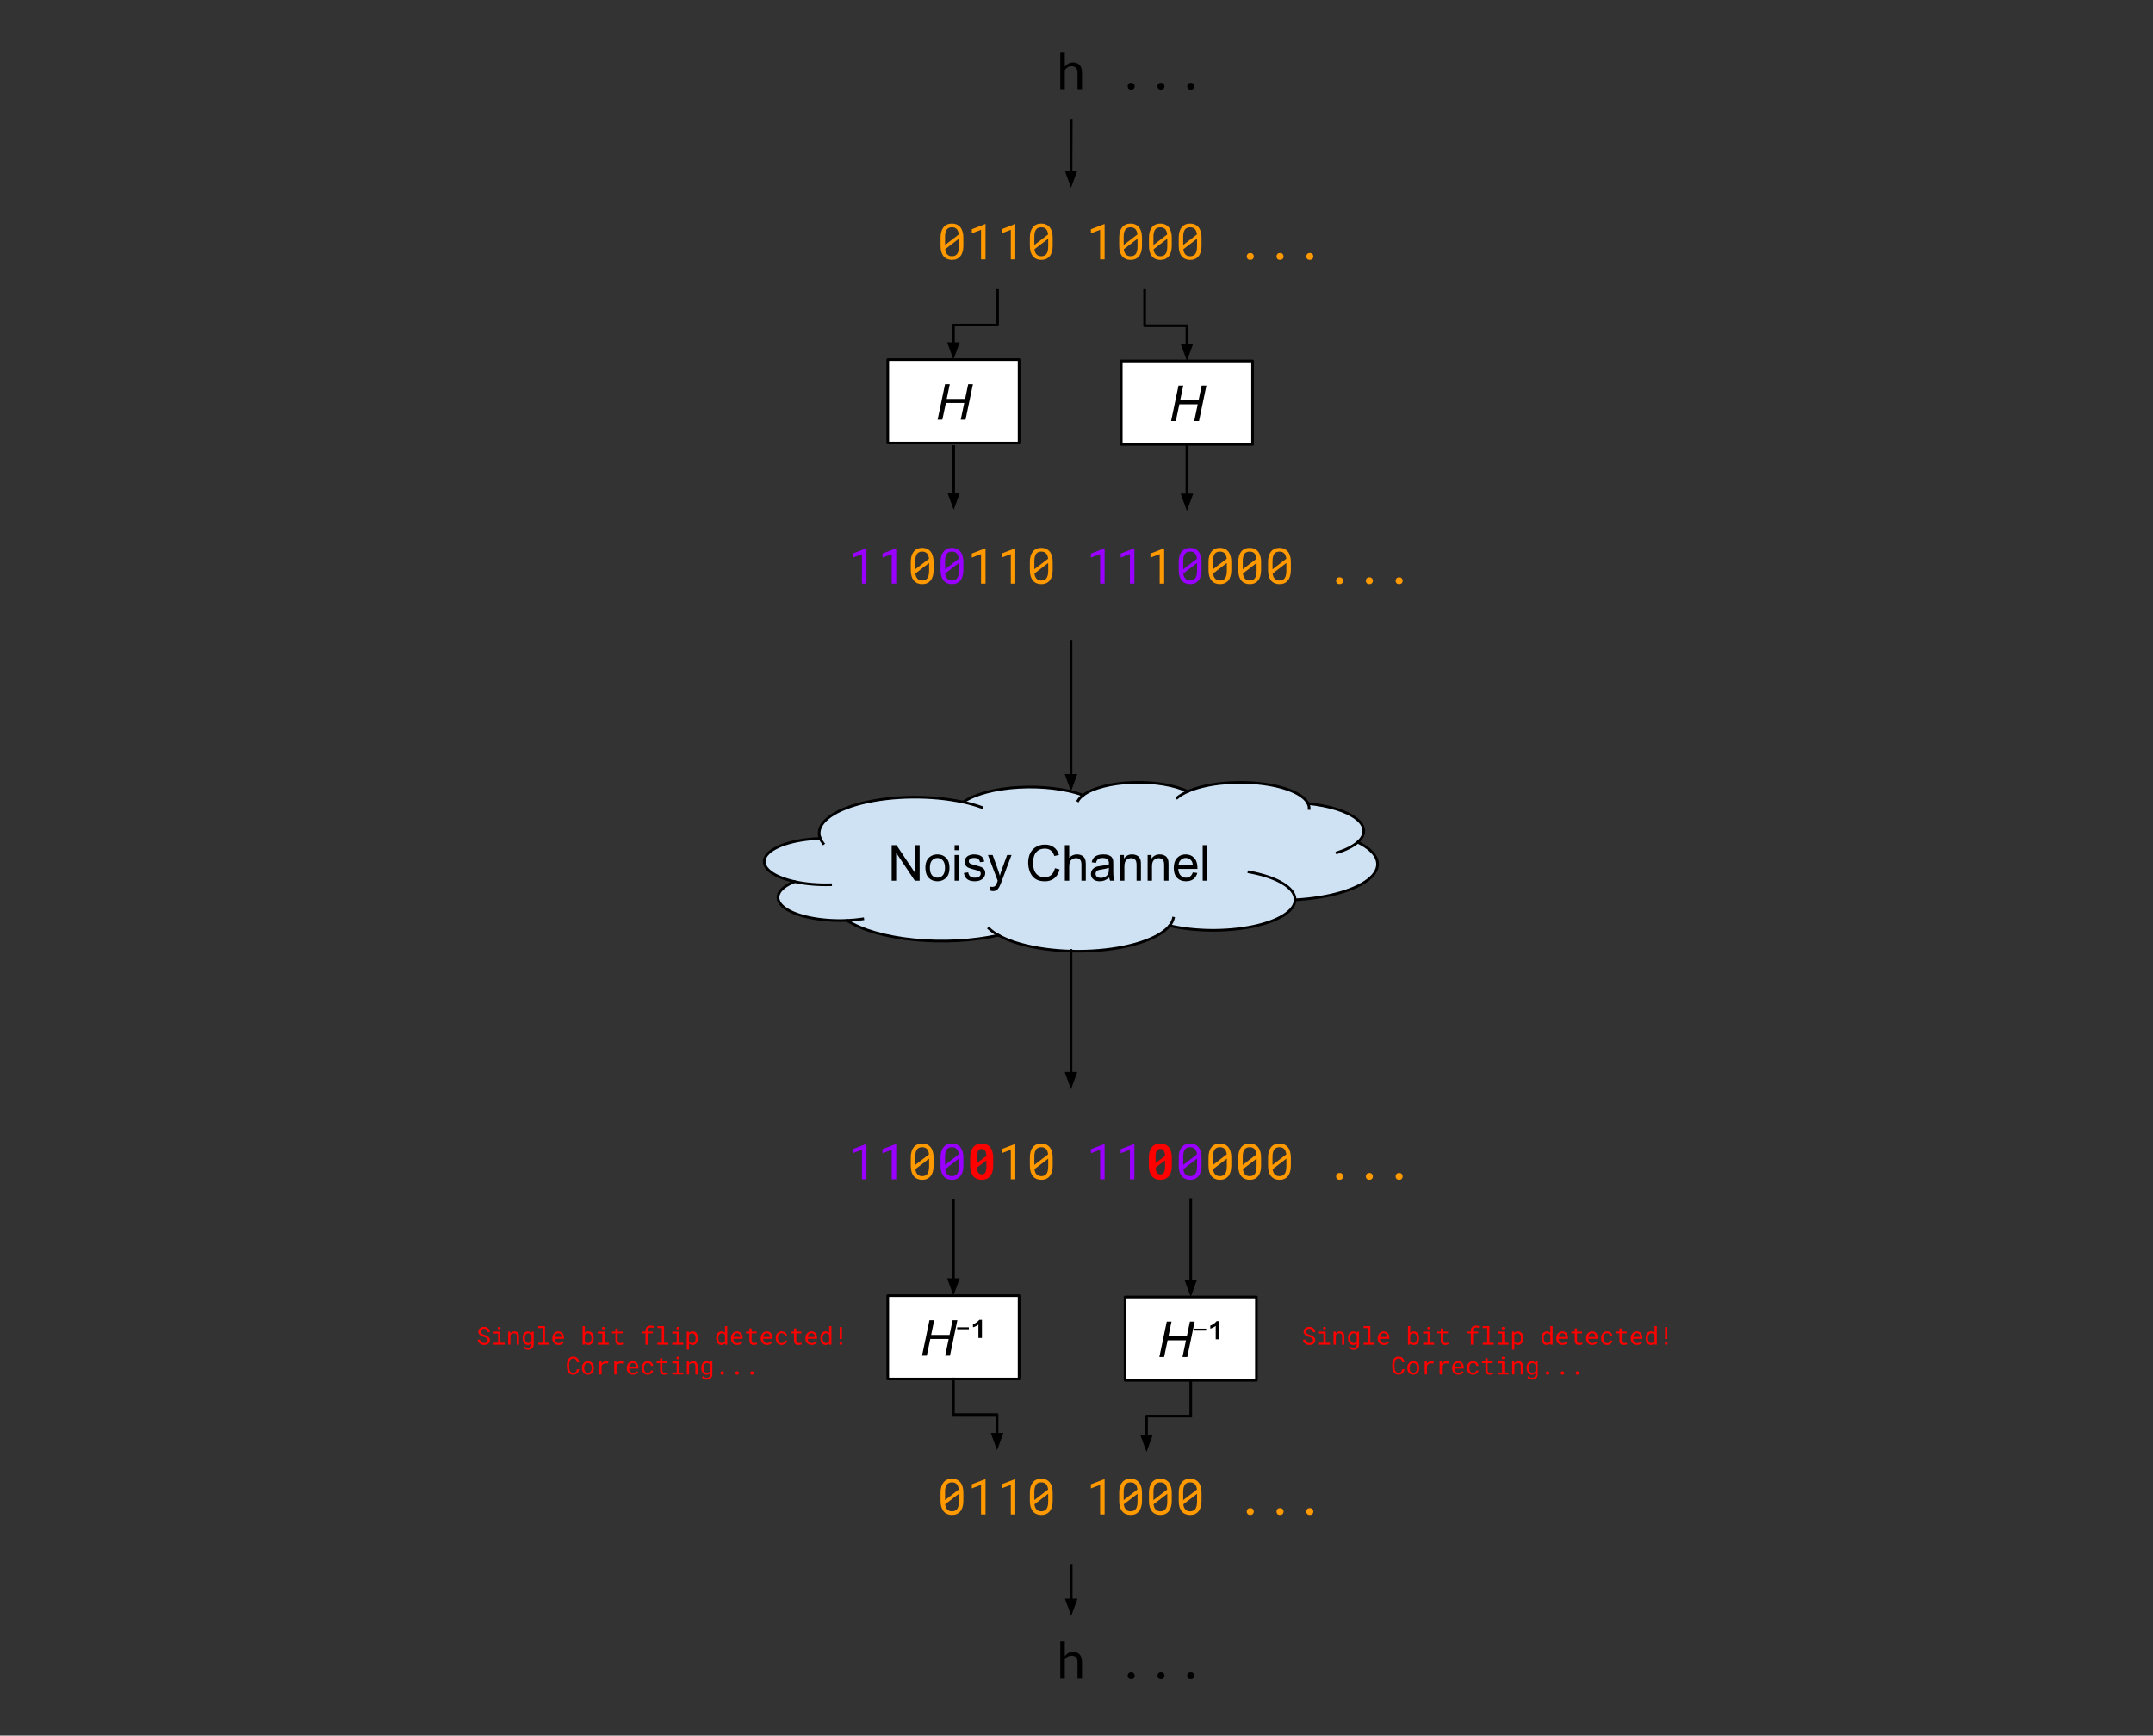<svg version="1.1" viewBox="0.0 0.0 809.58 652.696" fill="none" stroke="none" stroke-linecap="square" stroke-miterlimit="10" xmlns:xlink="http://www.w3.org/1999/xlink" xmlns="http://www.w3.org/2000/svg"><rect x="0.0" y="0.0" width="809.58" height="652.696" fill="#333333" stroke="none"/><clipPath id="p.0"><path d="m0 0l809.58 0l0 652.696l-809.58 0l0 -652.696z" clip-rule="nonzero"/></clipPath><g clip-path="url(#p.0)"><path fill="#000000" fill-opacity="0.0" d="m0 0l809.58 0l0 652.696l-809.58 0z" fill-rule="evenodd"/><path fill="#000000" fill-opacity="0.0" d="m43.903 192.575l717.638 0l0 48.598l-717.638 0z" fill-rule="evenodd"/><path fill="#9900ff" d="m325.802 219.495l0 -13.266l-0.125 0l-5.031 1.938l0 1.531l3.469 -1.312l0 11.109l1.688 0zm11.196 0l0 -13.266l-0.125 0l-5.031 1.938l0 1.531l3.469 -1.312l0 11.109l1.688 0z" fill-rule="nonzero"/><path fill="#ff9900" d="m351.052 214.417l0 -3.109q0 -1.266 -0.297 -2.234q-0.281 -0.984 -0.828 -1.656q-0.562 -0.672 -1.359 -1.016q-0.797 -0.359 -1.812 -0.359q-1.016 0 -1.812 0.359q-0.797 0.344 -1.344 1.016q-0.547 0.672 -0.844 1.656q-0.281 0.969 -0.281 2.234l0 3.109q0 1.266 0.281 2.25q0.297 0.984 0.844 1.641q0.562 0.688 1.359 1.031q0.812 0.344 1.812 0.344q1.031 0 1.812 -0.344q0.797 -0.359 1.344 -1.031q0.547 -0.656 0.828 -1.641q0.297 -0.984 0.297 -2.25zm-6.891 -0.328q0 -0.234 0 -0.469q0 -0.234 0 -0.453l0 -2.219q0 -0.938 0.188 -1.641q0.188 -0.703 0.562 -1.156q0.328 -0.359 0.781 -0.531q0.469 -0.188 1.062 -0.188q0.594 0 1.047 0.172q0.453 0.172 0.766 0.516q0.312 0.328 0.5 0.844q0.188 0.5 0.266 1.156l-5.172 3.969zm5.203 0.688q0 0.969 -0.203 1.688q-0.188 0.719 -0.609 1.172q-0.312 0.328 -0.766 0.5q-0.438 0.172 -1.016 0.172q-0.547 0 -0.984 -0.156q-0.438 -0.156 -0.734 -0.469q-0.344 -0.328 -0.562 -0.828q-0.203 -0.516 -0.281 -1.172l5.156 -3.953q0 0.266 0 0.656q0 0.375 0 0.516l0 1.875z" fill-rule="nonzero"/><path fill="#9900ff" d="m362.248 214.417l0 -3.109q0 -1.266 -0.297 -2.234q-0.281 -0.984 -0.828 -1.656q-0.562 -0.672 -1.359 -1.016q-0.797 -0.359 -1.812 -0.359q-1.016 0 -1.812 0.359q-0.797 0.344 -1.344 1.016q-0.547 0.672 -0.844 1.656q-0.281 0.969 -0.281 2.234l0 3.109q0 1.266 0.281 2.25q0.297 0.984 0.844 1.641q0.562 0.688 1.359 1.031q0.812 0.344 1.812 0.344q1.031 0 1.812 -0.344q0.797 -0.359 1.344 -1.031q0.547 -0.656 0.828 -1.641q0.297 -0.984 0.297 -2.25zm-6.891 -0.328q0 -0.234 0 -0.469q0 -0.234 0 -0.453l0 -2.219q0 -0.938 0.188 -1.641q0.188 -0.703 0.562 -1.156q0.328 -0.359 0.781 -0.531q0.469 -0.188 1.062 -0.188q0.594 0 1.047 0.172q0.453 0.172 0.766 0.516q0.312 0.328 0.5 0.844q0.188 0.5 0.266 1.156l-5.172 3.969zm5.203 0.688q0 0.969 -0.203 1.688q-0.188 0.719 -0.609 1.172q-0.312 0.328 -0.766 0.5q-0.438 0.172 -1.016 0.172q-0.547 0 -0.984 -0.156q-0.438 -0.156 -0.734 -0.469q-0.344 -0.328 -0.562 -0.828q-0.203 -0.516 -0.281 -1.172l5.156 -3.953q0 0.266 0 0.656q0 0.375 0 0.516l0 1.875z" fill-rule="nonzero"/><path fill="#ff9900" d="m370.584 219.495l0 -13.266l-0.125 0l-5.031 1.938l0 1.531l3.469 -1.312l0 11.109l1.688 0zm11.196 0l0 -13.266l-0.125 0l-5.031 1.938l0 1.531l3.469 -1.312l0 11.109l1.688 0zm14.055 -5.078l0 -3.109q0 -1.266 -0.297 -2.234q-0.281 -0.984 -0.828 -1.656q-0.562 -0.672 -1.359 -1.016q-0.797 -0.359 -1.812 -0.359q-1.016 0 -1.812 0.359q-0.797 0.344 -1.344 1.016q-0.547 0.672 -0.844 1.656q-0.281 0.969 -0.281 2.234l0 3.109q0 1.266 0.281 2.25q0.297 0.984 0.844 1.641q0.562 0.688 1.359 1.031q0.812 0.344 1.812 0.344q1.031 0 1.812 -0.344q0.797 -0.359 1.344 -1.031q0.547 -0.656 0.828 -1.641q0.297 -0.984 0.297 -2.25zm-6.891 -0.328q0 -0.234 0 -0.469q0 -0.234 0 -0.453l0 -2.219q0 -0.938 0.188 -1.641q0.188 -0.703 0.562 -1.156q0.328 -0.359 0.781 -0.531q0.469 -0.188 1.062 -0.188q0.594 0 1.047 0.172q0.453 0.172 0.766 0.516q0.312 0.328 0.5 0.844q0.188 0.5 0.266 1.156l-5.172 3.969zm5.203 0.688q0 0.969 -0.203 1.688q-0.188 0.719 -0.609 1.172q-0.312 0.328 -0.766 0.5q-0.438 0.172 -1.016 0.172q-0.547 0 -0.984 -0.156q-0.438 -0.156 -0.734 -0.469q-0.344 -0.328 -0.562 -0.828q-0.203 -0.516 -0.281 -1.172l5.156 -3.953q0 0.266 0 0.656q0 0.375 0 0.516l0 1.875z" fill-rule="nonzero"/><path fill="#9900ff" d="m415.366 219.495l0 -13.266l-0.125 0l-5.031 1.938l0 1.531l3.469 -1.312l0 11.109l1.688 0zm11.196 0l0 -13.266l-0.125 0l-5.031 1.938l0 1.531l3.469 -1.312l0 11.109l1.688 0z" fill-rule="nonzero"/><path fill="#ff9900" d="m437.758 219.495l0 -13.266l-0.125 0l-5.031 1.938l0 1.531l3.469 -1.312l0 11.109l1.688 0z" fill-rule="nonzero"/><path fill="#9900ff" d="m451.812 214.417l0 -3.109q0 -1.266 -0.297 -2.234q-0.281 -0.984 -0.828 -1.656q-0.562 -0.672 -1.359 -1.016q-0.797 -0.359 -1.812 -0.359q-1.016 0 -1.812 0.359q-0.797 0.344 -1.344 1.016q-0.547 0.672 -0.844 1.656q-0.281 0.969 -0.281 2.234l0 3.109q0 1.266 0.281 2.25q0.297 0.984 0.844 1.641q0.562 0.688 1.359 1.031q0.812 0.344 1.812 0.344q1.031 0 1.812 -0.344q0.797 -0.359 1.344 -1.031q0.547 -0.656 0.828 -1.641q0.297 -0.984 0.297 -2.25zm-6.891 -0.328q0 -0.234 0 -0.469q0 -0.234 0 -0.453l0 -2.219q0 -0.938 0.188 -1.641q0.188 -0.703 0.562 -1.156q0.328 -0.359 0.781 -0.531q0.469 -0.188 1.062 -0.188q0.594 0 1.047 0.172q0.453 0.172 0.766 0.516q0.312 0.328 0.5 0.844q0.188 0.5 0.266 1.156l-5.172 3.969zm5.203 0.688q0 0.969 -0.203 1.688q-0.188 0.719 -0.609 1.172q-0.312 0.328 -0.766 0.5q-0.438 0.172 -1.016 0.172q-0.547 0 -0.984 -0.156q-0.438 -0.156 -0.734 -0.469q-0.344 -0.328 -0.562 -0.828q-0.203 -0.516 -0.281 -1.172l5.156 -3.953q0 0.266 0 0.656q0 0.375 0 0.516l0 1.875z" fill-rule="nonzero"/><path fill="#ff9900" d="m463.008 214.417l0 -3.109q0 -1.266 -0.297 -2.234q-0.281 -0.984 -0.828 -1.656q-0.562 -0.672 -1.359 -1.016q-0.797 -0.359 -1.812 -0.359q-1.016 0 -1.812 0.359q-0.797 0.344 -1.344 1.016q-0.547 0.672 -0.844 1.656q-0.281 0.969 -0.281 2.234l0 3.109q0 1.266 0.281 2.25q0.297 0.984 0.844 1.641q0.562 0.688 1.359 1.031q0.812 0.344 1.812 0.344q1.031 0 1.812 -0.344q0.797 -0.359 1.344 -1.031q0.547 -0.656 0.828 -1.641q0.297 -0.984 0.297 -2.25zm-6.891 -0.328q0 -0.234 0 -0.469q0 -0.234 0 -0.453l0 -2.219q0 -0.938 0.188 -1.641q0.188 -0.703 0.562 -1.156q0.328 -0.359 0.781 -0.531q0.469 -0.188 1.062 -0.188q0.594 0 1.047 0.172q0.453 0.172 0.766 0.516q0.312 0.328 0.5 0.844q0.188 0.5 0.266 1.156l-5.172 3.969zm5.203 0.688q0 0.969 -0.203 1.688q-0.188 0.719 -0.609 1.172q-0.312 0.328 -0.766 0.5q-0.438 0.172 -1.016 0.172q-0.547 0 -0.984 -0.156q-0.438 -0.156 -0.734 -0.469q-0.344 -0.328 -0.562 -0.828q-0.203 -0.516 -0.281 -1.172l5.156 -3.953q0 0.266 0 0.656q0 0.375 0 0.516l0 1.875zm12.883 -0.359l0 -3.109q0 -1.266 -0.297 -2.234q-0.281 -0.984 -0.828 -1.656q-0.562 -0.672 -1.359 -1.016q-0.797 -0.359 -1.812 -0.359q-1.016 0 -1.812 0.359q-0.797 0.344 -1.344 1.016q-0.547 0.672 -0.844 1.656q-0.281 0.969 -0.281 2.234l0 3.109q0 1.266 0.281 2.25q0.297 0.984 0.844 1.641q0.562 0.688 1.359 1.031q0.812 0.344 1.812 0.344q1.031 0 1.812 -0.344q0.797 -0.359 1.344 -1.031q0.547 -0.656 0.828 -1.641q0.297 -0.984 0.297 -2.25zm-6.891 -0.328q0 -0.234 0 -0.469q0 -0.234 0 -0.453l0 -2.219q0 -0.938 0.188 -1.641q0.188 -0.703 0.562 -1.156q0.328 -0.359 0.781 -0.531q0.469 -0.188 1.062 -0.188q0.594 0 1.047 0.172q0.453 0.172 0.766 0.516q0.312 0.328 0.5 0.844q0.188 0.5 0.266 1.156l-5.172 3.969zm5.203 0.688q0 0.969 -0.203 1.688q-0.188 0.719 -0.609 1.172q-0.312 0.328 -0.766 0.5q-0.438 0.172 -1.016 0.172q-0.547 0 -0.984 -0.156q-0.438 -0.156 -0.734 -0.469q-0.344 -0.328 -0.562 -0.828q-0.203 -0.516 -0.281 -1.172l5.156 -3.953q0 0.266 0 0.656q0 0.375 0 0.516l0 1.875zm12.883 -0.359l0 -3.109q0 -1.266 -0.297 -2.234q-0.281 -0.984 -0.828 -1.656q-0.562 -0.672 -1.359 -1.016q-0.797 -0.359 -1.812 -0.359q-1.016 0 -1.812 0.359q-0.797 0.344 -1.344 1.016q-0.547 0.672 -0.844 1.656q-0.281 0.969 -0.281 2.234l0 3.109q0 1.266 0.281 2.25q0.297 0.984 0.844 1.641q0.562 0.688 1.359 1.031q0.812 0.344 1.812 0.344q1.031 0 1.812 -0.344q0.797 -0.359 1.344 -1.031q0.547 -0.656 0.828 -1.641q0.297 -0.984 0.297 -2.25zm-6.891 -0.328q0 -0.234 0 -0.469q0 -0.234 0 -0.453l0 -2.219q0 -0.938 0.188 -1.641q0.188 -0.703 0.562 -1.156q0.328 -0.359 0.781 -0.531q0.469 -0.188 1.062 -0.188q0.594 0 1.047 0.172q0.453 0.172 0.766 0.516q0.312 0.328 0.5 0.844q0.188 0.5 0.266 1.156l-5.172 3.969zm5.203 0.688q0 0.969 -0.203 1.688q-0.188 0.719 -0.609 1.172q-0.312 0.328 -0.766 0.5q-0.438 0.172 -1.016 0.172q-0.547 0 -0.984 -0.156q-0.438 -0.156 -0.734 -0.469q-0.344 -0.328 -0.562 -0.828q-0.203 -0.516 -0.281 -1.172l5.156 -3.953q0 0.266 0 0.656q0 0.375 0 0.516l0 1.875zm18.688 3.625q0 0.531 0.328 0.906q0.344 0.359 1.0 0.359q0.641 0 0.984 -0.359q0.344 -0.375 0.344 -0.906q0 -0.547 -0.344 -0.922q-0.328 -0.375 -0.984 -0.375q-0.672 0 -1.0 0.391q-0.328 0.375 -0.328 0.906zm11.196 0q0 0.531 0.328 0.906q0.344 0.359 1.0 0.359q0.641 0 0.984 -0.359q0.344 -0.375 0.344 -0.906q0 -0.547 -0.344 -0.922q-0.328 -0.375 -0.984 -0.375q-0.672 0 -1.0 0.391q-0.328 0.375 -0.328 0.906zm11.196 0q0 0.531 0.328 0.906q0.344 0.359 1.0 0.359q0.641 0 0.984 -0.359q0.344 -0.375 0.344 -0.906q0 -0.547 -0.344 -0.922q-0.328 -0.375 -0.984 -0.375q-0.672 0 -1.0 0.391q-0.328 0.375 -0.328 0.906z" fill-rule="nonzero"/><path fill="#000000" fill-opacity="0.0" d="m43.903 6.614l717.638 0l0 48.598l-717.638 0z" fill-rule="evenodd"/><path fill="#000000" d="m400.39 25.143l0 -5.609l-1.688 0l0 14.0l1.688 0l0 -7.156q0.188 -0.297 0.422 -0.531q0.234 -0.25 0.5 -0.422q0.344 -0.25 0.75 -0.375q0.422 -0.125 0.875 -0.125q0.562 -0.016 0.984 0.156q0.422 0.156 0.703 0.469q0.266 0.297 0.406 0.734q0.141 0.438 0.141 1.031l0 6.219l1.688 0l0 -6.203q0 -1.0 -0.25 -1.719q-0.234 -0.719 -0.688 -1.203q-0.438 -0.469 -1.078 -0.688q-0.625 -0.219 -1.406 -0.219q-0.594 0 -1.125 0.172q-0.516 0.156 -0.953 0.484q-0.266 0.188 -0.516 0.438q-0.25 0.25 -0.453 0.547zm23.641 7.297q0 0.531 0.328 0.906q0.344 0.359 1.0 0.359q0.641 0 0.984 -0.359q0.344 -0.375 0.344 -0.906q0 -0.547 -0.344 -0.922q-0.328 -0.375 -0.984 -0.375q-0.672 0 -1.0 0.391q-0.328 0.375 -0.328 0.906zm11.196 0q0 0.531 0.328 0.906q0.344 0.359 1.0 0.359q0.641 0 0.984 -0.359q0.344 -0.375 0.344 -0.906q0 -0.547 -0.344 -0.922q-0.328 -0.375 -0.984 -0.375q-0.672 0 -1.0 0.391q-0.328 0.375 -0.328 0.906zm11.196 0q0 0.531 0.328 0.906q0.344 0.359 1.0 0.359q0.641 0 0.984 -0.359q0.344 -0.375 0.344 -0.906q0 -0.547 -0.344 -0.922q-0.328 -0.375 -0.984 -0.375q-0.672 0 -1.0 0.391q-0.328 0.375 -0.328 0.906z" fill-rule="nonzero"/><path fill="#000000" fill-opacity="0.0" d="m402.816 45.26l-0.094 25.354" fill-rule="evenodd"/><path stroke="#000000" stroke-width="1.0" stroke-linejoin="round" stroke-linecap="butt" d="m402.816 45.26l-0.072 19.354" fill-rule="evenodd"/><path fill="#000000" stroke="#000000" stroke-width="1.0" stroke-linecap="butt" d="m401.092 64.608l1.635 4.544l1.669 -4.532z" fill-rule="evenodd"/><path fill="#000000" fill-opacity="0.0" d="m43.903 604.367l717.638 0l0 48.598l-717.638 0z" fill-rule="evenodd"/><path fill="#000000" d="m400.39 622.896l0 -5.609l-1.688 0l0 14.0l1.688 0l0 -7.156q0.188 -0.297 0.422 -0.531q0.234 -0.25 0.5 -0.422q0.344 -0.25 0.75 -0.375q0.422 -0.125 0.875 -0.125q0.562 -0.016 0.984 0.156q0.422 0.156 0.703 0.469q0.266 0.297 0.406 0.734q0.141 0.438 0.141 1.031l0 6.219l1.688 0l0 -6.203q0 -1.0 -0.25 -1.719q-0.234 -0.719 -0.688 -1.203q-0.438 -0.469 -1.078 -0.688q-0.625 -0.219 -1.406 -0.219q-0.594 0 -1.125 0.172q-0.516 0.156 -0.953 0.484q-0.266 0.188 -0.516 0.438q-0.25 0.25 -0.453 0.547zm23.641 7.297q0 0.531 0.328 0.906q0.344 0.359 1.0 0.359q0.641 0 0.984 -0.359q0.344 -0.375 0.344 -0.906q0 -0.547 -0.344 -0.922q-0.328 -0.375 -0.984 -0.375q-0.672 0 -1.0 0.391q-0.328 0.375 -0.328 0.906zm11.196 0q0 0.531 0.328 0.906q0.344 0.359 1.0 0.359q0.641 0 0.984 -0.359q0.344 -0.375 0.344 -0.906q0 -0.547 -0.344 -0.922q-0.328 -0.375 -0.984 -0.375q-0.672 0 -1.0 0.391q-0.328 0.375 -0.328 0.906zm11.196 0q0 0.531 0.328 0.906q0.344 0.359 1.0 0.359q0.641 0 0.984 -0.359q0.344 -0.375 0.344 -0.906q0 -0.547 -0.344 -0.922q-0.328 -0.375 -0.984 -0.375q-0.672 0 -1.0 0.391q-0.328 0.375 -0.328 0.906z" fill-rule="nonzero"/><path fill="#000000" fill-opacity="0.0" d="m402.805 588.706l0 18.992" fill-rule="evenodd"/><path stroke="#000000" stroke-width="1.0" stroke-linejoin="round" stroke-linecap="butt" d="m402.805 588.706l0 12.992" fill-rule="evenodd"/><path fill="#000000" stroke="#000000" stroke-width="1.0" stroke-linecap="butt" d="m401.153 601.698l1.652 4.538l1.652 -4.538z" fill-rule="evenodd"/><path fill="#000000" fill-opacity="0.0" d="m402.722 241.173l0 56.441" fill-rule="evenodd"/><path stroke="#000000" stroke-width="1.0" stroke-linejoin="round" stroke-linecap="butt" d="m402.722 241.173l0 50.441" fill-rule="evenodd"/><path fill="#000000" stroke="#000000" stroke-width="1.0" stroke-linecap="butt" d="m401.07 291.614l1.652 4.538l1.652 -4.538z" fill-rule="evenodd"/><path fill="#cfe2f3" d="m308.349 315.115l0 0c-1.857 -5.121 4.24 -10.19 15.705 -13.057c11.464 -2.867 26.285 -3.028 38.174 -0.416l0 0c4.211 -2.978 11.919 -5.033 20.792 -5.546c8.873 -0.512 17.869 0.579 24.266 2.945l0 0c3.587 -2.7 10.631 -4.513 18.632 -4.798c8.001 -0.284 15.826 1.001 20.7 3.4l0 0c6.481 -2.862 16.793 -4.066 26.473 -3.093c9.68 0.973 16.991 3.95 18.768 7.642l0 0c7.941 0.813 14.555 2.879 18.134 5.664c3.579 2.786 3.772 6.017 0.529 8.86l0 0c7.819 3.819 9.648 8.907 4.805 13.366c-4.844 4.459 -15.632 7.619 -28.339 8.3c-0.09 4.185 -6.206 8.025 -15.992 10.04c-9.786 2.015 -21.714 1.89 -31.185 -0.326l0 0c-4.034 5.012 -15.39 8.7 -29.16 9.47c-13.77 0.77 -27.487 -1.515 -35.224 -5.869l0 0c-9.484 2.146 -20.864 2.764 -31.573 1.715c-10.709 -1.049 -19.845 -3.677 -25.346 -7.291l0 0c-9.691 0.426 -19.062 -1.459 -23.46 -4.717c-4.399 -3.259 -2.889 -7.198 3.779 -9.863l0 0c-8.645 -1.909 -13.056 -5.698 -10.933 -9.39c2.123 -3.692 10.299 -6.452 20.264 -6.839z" fill-rule="evenodd"/><path fill="#000000" fill-opacity="0.0" d="m298.826 331.542l0 0c4.08 0.901 8.793 1.31 13.506 1.171m6.174 13.41c2.027 -0.089 4.014 -0.277 5.909 -0.561m51.007 6.136c-1.426 -0.802 -2.619 -1.659 -3.56 -2.557m67.947 -1.045l0 0c0.736 -0.914 1.212 -1.854 1.422 -2.806m45.754 -6.908c0.095 -4.455 -6.649 -8.535 -17.336 -10.486m40.87 -11.179c-1.731 1.517 -4.373 2.863 -7.719 3.932m-10.942 -18.457l0 0c0.295 0.613 0.431 1.235 0.408 1.857m-45.648 -6.405l0 0c-1.617 0.714 -2.949 1.512 -3.954 2.368m-35.378 -0.971l0 0c-0.862 0.648 -1.505 1.334 -1.915 2.042m-43.143 0.559l0 0c2.516 0.553 4.843 1.218 6.931 1.982m-60.808 11.491l0 0c0.256 0.706 0.66 1.403 1.21 2.085" fill-rule="evenodd"/><path stroke="#000000" stroke-width="1.0" stroke-linejoin="round" stroke-linecap="butt" d="m308.349 315.115l0 0c-1.857 -5.121 4.24 -10.19 15.705 -13.057c11.464 -2.867 26.285 -3.028 38.174 -0.416l0 0c4.211 -2.978 11.919 -5.033 20.792 -5.546c8.873 -0.512 17.869 0.579 24.266 2.945l0 0c3.587 -2.7 10.631 -4.513 18.632 -4.798c8.001 -0.284 15.826 1.001 20.7 3.4l0 0c6.481 -2.862 16.793 -4.066 26.473 -3.093c9.68 0.973 16.991 3.95 18.768 7.642l0 0c7.941 0.813 14.555 2.879 18.134 5.664c3.579 2.786 3.772 6.017 0.529 8.86l0 0c7.819 3.819 9.648 8.907 4.805 13.366c-4.844 4.459 -15.632 7.619 -28.339 8.3c-0.09 4.185 -6.206 8.025 -15.992 10.04c-9.786 2.015 -21.714 1.89 -31.185 -0.326l0 0c-4.034 5.012 -15.39 8.7 -29.16 9.47c-13.77 0.77 -27.487 -1.515 -35.224 -5.869l0 0c-9.484 2.146 -20.864 2.764 -31.573 1.715c-10.709 -1.049 -19.845 -3.677 -25.346 -7.291l0 0c-9.691 0.426 -19.062 -1.459 -23.46 -4.717c-4.399 -3.259 -2.889 -7.198 3.779 -9.863l0 0c-8.645 -1.909 -13.056 -5.698 -10.933 -9.39c2.123 -3.692 10.299 -6.452 20.264 -6.839z" fill-rule="evenodd"/><path stroke="#000000" stroke-width="1.0" stroke-linejoin="round" stroke-linecap="butt" d="m298.826 331.542l0 0c4.08 0.901 8.793 1.31 13.506 1.171m6.174 13.41c2.027 -0.089 4.014 -0.277 5.909 -0.561m51.007 6.136c-1.426 -0.802 -2.619 -1.659 -3.56 -2.557m67.947 -1.045l0 0c0.736 -0.914 1.212 -1.854 1.422 -2.806m45.754 -6.908c0.095 -4.455 -6.649 -8.535 -17.336 -10.486m40.87 -11.179c-1.731 1.517 -4.373 2.863 -7.719 3.932m-10.942 -18.457l0 0c0.295 0.613 0.431 1.235 0.408 1.857m-45.648 -6.405l0 0c-1.617 0.714 -2.949 1.512 -3.954 2.368m-35.378 -0.971l0 0c-0.862 0.648 -1.505 1.334 -1.915 2.042m-43.143 0.559l0 0c2.516 0.553 4.843 1.218 6.931 1.982m-60.808 11.491l0 0c0.256 0.706 0.66 1.403 1.21 2.085" fill-rule="evenodd"/><path fill="#000000" d="m335.289 331.189l0 -13.359l1.812 0l7.016 10.484l0 -10.484l1.688 0l0 13.359l-1.812 0l-7.016 -10.5l0 10.5l-1.688 0zm12.676 -4.844q0 -2.688 1.484 -3.969q1.25 -1.078 3.047 -1.078q2.0 0 3.266 1.312q1.266 1.297 1.266 3.609q0 1.859 -0.562 2.938q-0.562 1.062 -1.641 1.656q-1.062 0.594 -2.328 0.594q-2.031 0 -3.281 -1.297q-1.25 -1.312 -1.25 -3.766zm1.688 0q0 1.859 0.797 2.797q0.812 0.922 2.047 0.922q1.219 0 2.031 -0.922q0.812 -0.938 0.812 -2.844q0 -1.797 -0.812 -2.719q-0.812 -0.922 -2.031 -0.922q-1.234 0 -2.047 0.922q-0.797 0.906 -0.797 2.766zm9.298 -6.625l0 -1.891l1.641 0l0 1.891l-1.641 0zm0 11.469l0 -9.672l1.641 0l0 9.672l-1.641 0zm3.489 -2.891l1.625 -0.25q0.125 0.969 0.75 1.5q0.625 0.516 1.75 0.516q1.125 0 1.672 -0.453q0.547 -0.469 0.547 -1.094q0 -0.547 -0.484 -0.875q-0.328 -0.219 -1.672 -0.547q-1.812 -0.469 -2.516 -0.797q-0.688 -0.328 -1.047 -0.906q-0.359 -0.594 -0.359 -1.312q0 -0.641 0.297 -1.188q0.297 -0.562 0.812 -0.922q0.375 -0.281 1.031 -0.469q0.672 -0.203 1.422 -0.203q1.141 0 2.0 0.328q0.859 0.328 1.266 0.891q0.422 0.562 0.578 1.5l-1.609 0.219q-0.109 -0.75 -0.641 -1.172q-0.516 -0.422 -1.469 -0.422q-1.141 0 -1.625 0.375q-0.469 0.375 -0.469 0.875q0 0.312 0.188 0.578q0.203 0.266 0.641 0.438q0.234 0.094 1.438 0.422q1.75 0.453 2.438 0.75q0.688 0.297 1.078 0.859q0.391 0.562 0.391 1.406q0 0.828 -0.484 1.547q-0.469 0.719 -1.375 1.125q-0.906 0.391 -2.047 0.391q-1.875 0 -2.875 -0.781q-0.984 -0.781 -1.25 -2.328zm9.906 6.609l-0.188 -1.531q0.547 0.141 0.938 0.141q0.547 0 0.875 -0.188q0.328 -0.172 0.547 -0.5q0.156 -0.25 0.5 -1.219q0.047 -0.141 0.141 -0.406l-3.672 -9.688l1.766 0l2.016 5.594q0.391 1.078 0.703 2.25q0.281 -1.125 0.672 -2.203l2.078 -5.641l1.641 0l-3.688 9.828q-0.594 1.609 -0.922 2.203q-0.438 0.812 -1.0 1.188q-0.562 0.375 -1.344 0.375q-0.484 0 -1.062 -0.203zm24.324 -8.406l1.766 0.453q-0.562 2.172 -2.0 3.328q-1.438 1.141 -3.531 1.141q-2.156 0 -3.516 -0.875q-1.344 -0.891 -2.062 -2.547q-0.703 -1.672 -0.703 -3.594q0 -2.078 0.797 -3.625q0.797 -1.562 2.266 -2.359q1.484 -0.812 3.25 -0.812q2.0 0 3.359 1.016q1.375 1.016 1.906 2.875l-1.734 0.406q-0.469 -1.453 -1.359 -2.109q-0.875 -0.672 -2.203 -0.672q-1.547 0 -2.578 0.734q-1.031 0.734 -1.453 1.984q-0.422 1.234 -0.422 2.562q0 1.703 0.5 2.969q0.5 1.266 1.547 1.906q1.047 0.625 2.266 0.625q1.484 0 2.516 -0.859q1.031 -0.859 1.391 -2.547zm3.739 4.688l0 -13.359l1.641 0l0 4.797q1.141 -1.328 2.891 -1.328q1.078 0 1.859 0.422q0.797 0.422 1.141 1.172q0.344 0.75 0.344 2.172l0 6.125l-1.641 0l0 -6.125q0 -1.234 -0.531 -1.797q-0.531 -0.562 -1.516 -0.562q-0.719 0 -1.359 0.391q-0.641 0.375 -0.922 1.016q-0.266 0.641 -0.266 1.781l0 5.297l-1.641 0zm16.688 -1.188q-0.922 0.766 -1.766 1.094q-0.828 0.312 -1.797 0.312q-1.594 0 -2.453 -0.781q-0.859 -0.781 -0.859 -1.984q0 -0.719 0.328 -1.297q0.328 -0.594 0.844 -0.938q0.531 -0.359 1.188 -0.547q0.469 -0.125 1.453 -0.25q1.984 -0.234 2.922 -0.562q0.016 -0.344 0.016 -0.422q0 -1.0 -0.469 -1.422q-0.625 -0.547 -1.875 -0.547q-1.156 0 -1.703 0.406q-0.547 0.406 -0.812 1.422l-1.609 -0.219q0.219 -1.016 0.719 -1.641q0.5 -0.641 1.453 -0.984q0.953 -0.344 2.188 -0.344q1.25 0 2.016 0.297q0.781 0.281 1.141 0.734q0.375 0.438 0.516 1.109q0.078 0.422 0.078 1.516l0 2.188q0 2.281 0.109 2.891q0.109 0.594 0.406 1.156l-1.703 0q-0.266 -0.516 -0.328 -1.188zm-0.141 -3.672q-0.891 0.375 -2.672 0.625q-1.016 0.141 -1.438 0.328q-0.422 0.188 -0.656 0.531q-0.219 0.344 -0.219 0.781q0 0.656 0.5 1.094q0.5 0.438 1.453 0.438q0.938 0 1.672 -0.406q0.75 -0.422 1.094 -1.141q0.266 -0.562 0.266 -1.641l0 -0.609zm4.204 4.859l0 -9.672l1.469 0l0 1.375q1.062 -1.594 3.078 -1.594q0.875 0 1.609 0.312q0.734 0.312 1.094 0.828q0.375 0.5 0.516 1.203q0.094 0.453 0.094 1.594l0 5.953l-1.641 0l0 -5.891q0 -1.0 -0.203 -1.484q-0.188 -0.5 -0.672 -0.797q-0.484 -0.297 -1.141 -0.297q-1.047 0 -1.812 0.672q-0.75 0.656 -0.75 2.516l0 5.281l-1.641 0zm10.376 0l0 -9.672l1.469 0l0 1.375q1.062 -1.594 3.078 -1.594q0.875 0 1.609 0.312q0.734 0.312 1.094 0.828q0.375 0.5 0.516 1.203q0.094 0.453 0.094 1.594l0 5.953l-1.641 0l0 -5.891q0 -1.0 -0.203 -1.484q-0.188 -0.5 -0.672 -0.797q-0.484 -0.297 -1.141 -0.297q-1.047 0 -1.812 0.672q-0.75 0.656 -0.75 2.516l0 5.281l-1.641 0zm17.001 -3.109l1.688 0.203q-0.406 1.484 -1.484 2.312q-1.078 0.812 -2.766 0.812q-2.125 0 -3.375 -1.297q-1.234 -1.312 -1.234 -3.672q0 -2.453 1.25 -3.797q1.266 -1.344 3.266 -1.344q1.938 0 3.156 1.328q1.234 1.312 1.234 3.703q0 0.156 0 0.438l-7.219 0q0.094 1.594 0.906 2.453q0.812 0.844 2.016 0.844q0.906 0 1.547 -0.469q0.641 -0.484 1.016 -1.516zm-5.391 -2.656l5.406 0q-0.109 -1.219 -0.625 -1.828q-0.781 -0.953 -2.031 -0.953q-1.125 0 -1.906 0.766q-0.766 0.75 -0.844 2.016zm9.094 5.766l0 -13.359l1.641 0l0 13.359l-1.641 0z" fill-rule="nonzero"/><path fill="#000000" fill-opacity="0.0" d="m402.721 357.414l0 52.22" fill-rule="evenodd"/><path stroke="#000000" stroke-width="1.0" stroke-linejoin="round" stroke-linecap="butt" d="m402.721 357.414l0 46.22" fill-rule="evenodd"/><path fill="#000000" stroke="#000000" stroke-width="1.0" stroke-linecap="butt" d="m401.069 403.635l1.652 4.538l1.652 -4.538z" fill-rule="evenodd"/><path fill="#000000" fill-opacity="0.0" d="m43.903 70.614l717.638 0l0 48.598l-717.638 0z" fill-rule="evenodd"/><path fill="#ff9900" d="m362.248 92.456l0 -3.109q0 -1.266 -0.297 -2.234q-0.281 -0.984 -0.828 -1.656q-0.562 -0.672 -1.359 -1.016q-0.797 -0.359 -1.812 -0.359q-1.016 0 -1.812 0.359q-0.797 0.344 -1.344 1.016q-0.547 0.672 -0.844 1.656q-0.281 0.969 -0.281 2.234l0 3.109q0 1.266 0.281 2.25q0.297 0.984 0.844 1.641q0.562 0.688 1.359 1.031q0.812 0.344 1.812 0.344q1.031 0 1.812 -0.344q0.797 -0.359 1.344 -1.031q0.547 -0.656 0.828 -1.641q0.297 -0.984 0.297 -2.25zm-6.891 -0.328q0 -0.234 0 -0.469q0 -0.234 0 -0.453l0 -2.219q0 -0.938 0.188 -1.641q0.188 -0.703 0.562 -1.156q0.328 -0.359 0.781 -0.531q0.469 -0.188 1.062 -0.188q0.594 0 1.047 0.172q0.453 0.172 0.766 0.516q0.312 0.328 0.5 0.844q0.188 0.5 0.266 1.156l-5.172 3.969zm5.203 0.688q0 0.969 -0.203 1.688q-0.188 0.719 -0.609 1.172q-0.312 0.328 -0.766 0.5q-0.438 0.172 -1.016 0.172q-0.547 0 -0.984 -0.156q-0.438 -0.156 -0.734 -0.469q-0.344 -0.328 -0.562 -0.828q-0.203 -0.516 -0.281 -1.172l5.156 -3.953q0 0.266 0 0.656q0 0.375 0 0.516l0 1.875zm10.024 4.719l0 -13.266l-0.125 0l-5.031 1.938l0 1.531l3.469 -1.312l0 11.109l1.688 0zm11.196 0l0 -13.266l-0.125 0l-5.031 1.938l0 1.531l3.469 -1.312l0 11.109l1.688 0zm14.055 -5.078l0 -3.109q0 -1.266 -0.297 -2.234q-0.281 -0.984 -0.828 -1.656q-0.562 -0.672 -1.359 -1.016q-0.797 -0.359 -1.812 -0.359q-1.016 0 -1.812 0.359q-0.797 0.344 -1.344 1.016q-0.547 0.672 -0.844 1.656q-0.281 0.969 -0.281 2.234l0 3.109q0 1.266 0.281 2.25q0.297 0.984 0.844 1.641q0.562 0.688 1.359 1.031q0.812 0.344 1.812 0.344q1.031 0 1.812 -0.344q0.797 -0.359 1.344 -1.031q0.547 -0.656 0.828 -1.641q0.297 -0.984 0.297 -2.25zm-6.891 -0.328q0 -0.234 0 -0.469q0 -0.234 0 -0.453l0 -2.219q0 -0.938 0.188 -1.641q0.188 -0.703 0.562 -1.156q0.328 -0.359 0.781 -0.531q0.469 -0.188 1.062 -0.188q0.594 0 1.047 0.172q0.453 0.172 0.766 0.516q0.312 0.328 0.5 0.844q0.188 0.5 0.266 1.156l-5.172 3.969zm5.203 0.688q0 0.969 -0.203 1.688q-0.188 0.719 -0.609 1.172q-0.312 0.328 -0.766 0.5q-0.438 0.172 -1.016 0.172q-0.547 0 -0.984 -0.156q-0.438 -0.156 -0.734 -0.469q-0.344 -0.328 -0.562 -0.828q-0.203 -0.516 -0.281 -1.172l5.156 -3.953q0 0.266 0 0.656q0 0.375 0 0.516l0 1.875zm21.219 4.719l0 -13.266l-0.125 0l-5.031 1.938l0 1.531l3.469 -1.312l0 11.109l1.688 0zm14.055 -5.078l0 -3.109q0 -1.266 -0.297 -2.234q-0.281 -0.984 -0.828 -1.656q-0.562 -0.672 -1.359 -1.016q-0.797 -0.359 -1.812 -0.359q-1.016 0 -1.812 0.359q-0.797 0.344 -1.344 1.016q-0.547 0.672 -0.844 1.656q-0.281 0.969 -0.281 2.234l0 3.109q0 1.266 0.281 2.25q0.297 0.984 0.844 1.641q0.562 0.688 1.359 1.031q0.812 0.344 1.812 0.344q1.031 0 1.812 -0.344q0.797 -0.359 1.344 -1.031q0.547 -0.656 0.828 -1.641q0.297 -0.984 0.297 -2.25zm-6.891 -0.328q0 -0.234 0 -0.469q0 -0.234 0 -0.453l0 -2.219q0 -0.938 0.188 -1.641q0.188 -0.703 0.562 -1.156q0.328 -0.359 0.781 -0.531q0.469 -0.188 1.062 -0.188q0.594 0 1.047 0.172q0.453 0.172 0.766 0.516q0.312 0.328 0.5 0.844q0.188 0.5 0.266 1.156l-5.172 3.969zm5.203 0.688q0 0.969 -0.203 1.688q-0.188 0.719 -0.609 1.172q-0.312 0.328 -0.766 0.5q-0.438 0.172 -1.016 0.172q-0.547 0 -0.984 -0.156q-0.438 -0.156 -0.734 -0.469q-0.344 -0.328 -0.562 -0.828q-0.203 -0.516 -0.281 -1.172l5.156 -3.953q0 0.266 0 0.656q0 0.375 0 0.516l0 1.875zm12.883 -0.359l0 -3.109q0 -1.266 -0.297 -2.234q-0.281 -0.984 -0.828 -1.656q-0.562 -0.672 -1.359 -1.016q-0.797 -0.359 -1.812 -0.359q-1.016 0 -1.812 0.359q-0.797 0.344 -1.344 1.016q-0.547 0.672 -0.844 1.656q-0.281 0.969 -0.281 2.234l0 3.109q0 1.266 0.281 2.25q0.297 0.984 0.844 1.641q0.562 0.688 1.359 1.031q0.812 0.344 1.812 0.344q1.031 0 1.812 -0.344q0.797 -0.359 1.344 -1.031q0.547 -0.656 0.828 -1.641q0.297 -0.984 0.297 -2.25zm-6.891 -0.328q0 -0.234 0 -0.469q0 -0.234 0 -0.453l0 -2.219q0 -0.938 0.188 -1.641q0.188 -0.703 0.562 -1.156q0.328 -0.359 0.781 -0.531q0.469 -0.188 1.062 -0.188q0.594 0 1.047 0.172q0.453 0.172 0.766 0.516q0.312 0.328 0.5 0.844q0.188 0.5 0.266 1.156l-5.172 3.969zm5.203 0.688q0 0.969 -0.203 1.688q-0.188 0.719 -0.609 1.172q-0.312 0.328 -0.766 0.5q-0.438 0.172 -1.016 0.172q-0.547 0 -0.984 -0.156q-0.438 -0.156 -0.734 -0.469q-0.344 -0.328 -0.562 -0.828q-0.203 -0.516 -0.281 -1.172l5.156 -3.953q0 0.266 0 0.656q0 0.375 0 0.516l0 1.875zm12.883 -0.359l0 -3.109q0 -1.266 -0.297 -2.234q-0.281 -0.984 -0.828 -1.656q-0.562 -0.672 -1.359 -1.016q-0.797 -0.359 -1.812 -0.359q-1.016 0 -1.812 0.359q-0.797 0.344 -1.344 1.016q-0.547 0.672 -0.844 1.656q-0.281 0.969 -0.281 2.234l0 3.109q0 1.266 0.281 2.25q0.297 0.984 0.844 1.641q0.562 0.688 1.359 1.031q0.812 0.344 1.812 0.344q1.031 0 1.812 -0.344q0.797 -0.359 1.344 -1.031q0.547 -0.656 0.828 -1.641q0.297 -0.984 0.297 -2.25zm-6.891 -0.328q0 -0.234 0 -0.469q0 -0.234 0 -0.453l0 -2.219q0 -0.938 0.188 -1.641q0.188 -0.703 0.562 -1.156q0.328 -0.359 0.781 -0.531q0.469 -0.188 1.062 -0.188q0.594 0 1.047 0.172q0.453 0.172 0.766 0.516q0.312 0.328 0.5 0.844q0.188 0.5 0.266 1.156l-5.172 3.969zm5.203 0.688q0 0.969 -0.203 1.688q-0.188 0.719 -0.609 1.172q-0.312 0.328 -0.766 0.5q-0.438 0.172 -1.016 0.172q-0.547 0 -0.984 -0.156q-0.438 -0.156 -0.734 -0.469q-0.344 -0.328 -0.562 -0.828q-0.203 -0.516 -0.281 -1.172l5.156 -3.953q0 0.266 0 0.656q0 0.375 0 0.516l0 1.875zm18.688 3.625q0 0.531 0.328 0.906q0.344 0.359 1.0 0.359q0.641 0 0.984 -0.359q0.344 -0.375 0.344 -0.906q0 -0.547 -0.344 -0.922q-0.328 -0.375 -0.984 -0.375q-0.672 0 -1.0 0.391q-0.328 0.375 -0.328 0.906zm11.196 0q0 0.531 0.328 0.906q0.344 0.359 1.0 0.359q0.641 0 0.984 -0.359q0.344 -0.375 0.344 -0.906q0 -0.547 -0.344 -0.922q-0.328 -0.375 -0.984 -0.375q-0.672 0 -1.0 0.391q-0.328 0.375 -0.328 0.906zm11.196 0q0 0.531 0.328 0.906q0.344 0.359 1.0 0.359q0.641 0 0.984 -0.359q0.344 -0.375 0.344 -0.906q0 -0.547 -0.344 -0.922q-0.328 -0.375 -0.984 -0.375q-0.672 0 -1.0 0.391q-0.328 0.375 -0.328 0.906z" fill-rule="nonzero"/><path fill="#ffffff" d="m333.824 135.232l49.386 0l0 31.37l-49.386 0z" fill-rule="evenodd"/><path stroke="#000000" stroke-width="1.0" stroke-linejoin="round" stroke-linecap="butt" d="m333.824 135.232l49.386 0l0 31.37l-49.386 0z" fill-rule="evenodd"/><path fill="#000000" d="m352.561 157.837l2.797 -13.359l1.781 0l-1.156 5.547l6.922 0l1.156 -5.547l1.781 0l-2.781 13.359l-1.797 0l1.312 -6.297l-6.906 0l-1.328 6.297l-1.781 0z" fill-rule="nonzero"/><path fill="#000000" fill-opacity="0.0" d="m375.115 109.248l0 12.992l-16.598 0l0 12.992" fill-rule="evenodd"/><path stroke="#000000" stroke-width="1.0" stroke-linejoin="round" stroke-linecap="butt" d="m375.115 109.248l0 12.992l-16.598 0l0 6.992" fill-rule="evenodd"/><path fill="#000000" stroke="#000000" stroke-width="1.0" stroke-linecap="butt" d="m356.865 129.232l1.652 4.538l1.652 -4.538z" fill-rule="evenodd"/><path fill="#000000" fill-opacity="0.0" d="m358.607 167.945l0 23.78" fill-rule="evenodd"/><path stroke="#000000" stroke-width="1.0" stroke-linejoin="round" stroke-linecap="butt" d="m358.607 167.945l0 17.78" fill-rule="evenodd"/><path fill="#000000" stroke="#000000" stroke-width="1.0" stroke-linecap="butt" d="m356.956 185.724l1.652 4.538l1.652 -4.538z" fill-rule="evenodd"/><path fill="#000000" fill-opacity="0.0" d="m43.903 542.614l717.638 0l0 48.598l-717.638 0z" fill-rule="evenodd"/><path fill="#ff9900" d="m362.248 564.456l0 -3.109q0 -1.266 -0.297 -2.234q-0.281 -0.984 -0.828 -1.656q-0.562 -0.672 -1.359 -1.016q-0.797 -0.359 -1.812 -0.359q-1.016 0 -1.812 0.359q-0.797 0.344 -1.344 1.016q-0.547 0.672 -0.844 1.656q-0.281 0.969 -0.281 2.234l0 3.109q0 1.266 0.281 2.25q0.297 0.984 0.844 1.641q0.562 0.688 1.359 1.031q0.812 0.344 1.812 0.344q1.031 0 1.812 -0.344q0.797 -0.359 1.344 -1.031q0.547 -0.656 0.828 -1.641q0.297 -0.984 0.297 -2.25zm-6.891 -0.328q0 -0.234 0 -0.469q0 -0.234 0 -0.453l0 -2.219q0 -0.938 0.188 -1.641q0.188 -0.703 0.562 -1.156q0.328 -0.359 0.781 -0.531q0.469 -0.188 1.062 -0.188q0.594 0 1.047 0.172q0.453 0.172 0.766 0.516q0.312 0.328 0.5 0.844q0.188 0.5 0.266 1.156l-5.172 3.969zm5.203 0.688q0 0.969 -0.203 1.688q-0.188 0.719 -0.609 1.172q-0.312 0.328 -0.766 0.5q-0.438 0.172 -1.016 0.172q-0.547 0 -0.984 -0.156q-0.438 -0.156 -0.734 -0.469q-0.344 -0.328 -0.562 -0.828q-0.203 -0.516 -0.281 -1.172l5.156 -3.953q0 0.266 0 0.656q0 0.375 0 0.516l0 1.875zm10.024 4.719l0 -13.266l-0.125 0l-5.031 1.938l0 1.531l3.469 -1.312l0 11.109l1.688 0zm11.196 0l0 -13.266l-0.125 0l-5.031 1.938l0 1.531l3.469 -1.312l0 11.109l1.688 0zm14.055 -5.078l0 -3.109q0 -1.266 -0.297 -2.234q-0.281 -0.984 -0.828 -1.656q-0.562 -0.672 -1.359 -1.016q-0.797 -0.359 -1.812 -0.359q-1.016 0 -1.812 0.359q-0.797 0.344 -1.344 1.016q-0.547 0.672 -0.844 1.656q-0.281 0.969 -0.281 2.234l0 3.109q0 1.266 0.281 2.25q0.297 0.984 0.844 1.641q0.562 0.688 1.359 1.031q0.812 0.344 1.812 0.344q1.031 0 1.812 -0.344q0.797 -0.359 1.344 -1.031q0.547 -0.656 0.828 -1.641q0.297 -0.984 0.297 -2.25zm-6.891 -0.328q0 -0.234 0 -0.469q0 -0.234 0 -0.453l0 -2.219q0 -0.938 0.188 -1.641q0.188 -0.703 0.562 -1.156q0.328 -0.359 0.781 -0.531q0.469 -0.188 1.062 -0.188q0.594 0 1.047 0.172q0.453 0.172 0.766 0.516q0.312 0.328 0.5 0.844q0.188 0.5 0.266 1.156l-5.172 3.969zm5.203 0.688q0 0.969 -0.203 1.688q-0.188 0.719 -0.609 1.172q-0.312 0.328 -0.766 0.5q-0.438 0.172 -1.016 0.172q-0.547 0 -0.984 -0.156q-0.438 -0.156 -0.734 -0.469q-0.344 -0.328 -0.562 -0.828q-0.203 -0.516 -0.281 -1.172l5.156 -3.953q0 0.266 0 0.656q0 0.375 0 0.516l0 1.875zm21.219 4.719l0 -13.266l-0.125 0l-5.031 1.938l0 1.531l3.469 -1.312l0 11.109l1.688 0zm14.055 -5.078l0 -3.109q0 -1.266 -0.297 -2.234q-0.281 -0.984 -0.828 -1.656q-0.562 -0.672 -1.359 -1.016q-0.797 -0.359 -1.812 -0.359q-1.016 0 -1.812 0.359q-0.797 0.344 -1.344 1.016q-0.547 0.672 -0.844 1.656q-0.281 0.969 -0.281 2.234l0 3.109q0 1.266 0.281 2.25q0.297 0.984 0.844 1.641q0.562 0.688 1.359 1.031q0.812 0.344 1.812 0.344q1.031 0 1.812 -0.344q0.797 -0.359 1.344 -1.031q0.547 -0.656 0.828 -1.641q0.297 -0.984 0.297 -2.25zm-6.891 -0.328q0 -0.234 0 -0.469q0 -0.234 0 -0.453l0 -2.219q0 -0.938 0.188 -1.641q0.188 -0.703 0.562 -1.156q0.328 -0.359 0.781 -0.531q0.469 -0.188 1.062 -0.188q0.594 0 1.047 0.172q0.453 0.172 0.766 0.516q0.312 0.328 0.5 0.844q0.188 0.5 0.266 1.156l-5.172 3.969zm5.203 0.688q0 0.969 -0.203 1.688q-0.188 0.719 -0.609 1.172q-0.312 0.328 -0.766 0.5q-0.438 0.172 -1.016 0.172q-0.547 0 -0.984 -0.156q-0.438 -0.156 -0.734 -0.469q-0.344 -0.328 -0.562 -0.828q-0.203 -0.516 -0.281 -1.172l5.156 -3.953q0 0.266 0 0.656q0 0.375 0 0.516l0 1.875zm12.883 -0.359l0 -3.109q0 -1.266 -0.297 -2.234q-0.281 -0.984 -0.828 -1.656q-0.562 -0.672 -1.359 -1.016q-0.797 -0.359 -1.812 -0.359q-1.016 0 -1.812 0.359q-0.797 0.344 -1.344 1.016q-0.547 0.672 -0.844 1.656q-0.281 0.969 -0.281 2.234l0 3.109q0 1.266 0.281 2.25q0.297 0.984 0.844 1.641q0.562 0.688 1.359 1.031q0.812 0.344 1.812 0.344q1.031 0 1.812 -0.344q0.797 -0.359 1.344 -1.031q0.547 -0.656 0.828 -1.641q0.297 -0.984 0.297 -2.25zm-6.891 -0.328q0 -0.234 0 -0.469q0 -0.234 0 -0.453l0 -2.219q0 -0.938 0.188 -1.641q0.188 -0.703 0.562 -1.156q0.328 -0.359 0.781 -0.531q0.469 -0.188 1.062 -0.188q0.594 0 1.047 0.172q0.453 0.172 0.766 0.516q0.312 0.328 0.5 0.844q0.188 0.5 0.266 1.156l-5.172 3.969zm5.203 0.688q0 0.969 -0.203 1.688q-0.188 0.719 -0.609 1.172q-0.312 0.328 -0.766 0.5q-0.438 0.172 -1.016 0.172q-0.547 0 -0.984 -0.156q-0.438 -0.156 -0.734 -0.469q-0.344 -0.328 -0.562 -0.828q-0.203 -0.516 -0.281 -1.172l5.156 -3.953q0 0.266 0 0.656q0 0.375 0 0.516l0 1.875zm12.883 -0.359l0 -3.109q0 -1.266 -0.297 -2.234q-0.281 -0.984 -0.828 -1.656q-0.562 -0.672 -1.359 -1.016q-0.797 -0.359 -1.812 -0.359q-1.016 0 -1.812 0.359q-0.797 0.344 -1.344 1.016q-0.547 0.672 -0.844 1.656q-0.281 0.969 -0.281 2.234l0 3.109q0 1.266 0.281 2.25q0.297 0.984 0.844 1.641q0.562 0.688 1.359 1.031q0.812 0.344 1.812 0.344q1.031 0 1.812 -0.344q0.797 -0.359 1.344 -1.031q0.547 -0.656 0.828 -1.641q0.297 -0.984 0.297 -2.25zm-6.891 -0.328q0 -0.234 0 -0.469q0 -0.234 0 -0.453l0 -2.219q0 -0.938 0.188 -1.641q0.188 -0.703 0.562 -1.156q0.328 -0.359 0.781 -0.531q0.469 -0.188 1.062 -0.188q0.594 0 1.047 0.172q0.453 0.172 0.766 0.516q0.312 0.328 0.5 0.844q0.188 0.5 0.266 1.156l-5.172 3.969zm5.203 0.688q0 0.969 -0.203 1.688q-0.188 0.719 -0.609 1.172q-0.312 0.328 -0.766 0.5q-0.438 0.172 -1.016 0.172q-0.547 0 -0.984 -0.156q-0.438 -0.156 -0.734 -0.469q-0.344 -0.328 -0.562 -0.828q-0.203 -0.516 -0.281 -1.172l5.156 -3.953q0 0.266 0 0.656q0 0.375 0 0.516l0 1.875zm18.688 3.625q0 0.531 0.328 0.906q0.344 0.359 1.0 0.359q0.641 0 0.984 -0.359q0.344 -0.375 0.344 -0.906q0 -0.547 -0.344 -0.922q-0.328 -0.375 -0.984 -0.375q-0.672 0 -1.0 0.391q-0.328 0.375 -0.328 0.906zm11.196 0q0 0.531 0.328 0.906q0.344 0.359 1.0 0.359q0.641 0 0.984 -0.359q0.344 -0.375 0.344 -0.906q0 -0.547 -0.344 -0.922q-0.328 -0.375 -0.984 -0.375q-0.672 0 -1.0 0.391q-0.328 0.375 -0.328 0.906zm11.196 0q0 0.531 0.328 0.906q0.344 0.359 1.0 0.359q0.641 0 0.984 -0.359q0.344 -0.375 0.344 -0.906q0 -0.547 -0.344 -0.922q-0.328 -0.375 -0.984 -0.375q-0.672 0 -1.0 0.391q-0.328 0.375 -0.328 0.906z" fill-rule="nonzero"/><path fill="#ffffff" d="m421.62 135.743l49.386 0l0 31.37l-49.386 0z" fill-rule="evenodd"/><path stroke="#000000" stroke-width="1.0" stroke-linejoin="round" stroke-linecap="butt" d="m421.62 135.743l49.386 0l0 31.37l-49.386 0z" fill-rule="evenodd"/><path fill="#000000" d="m440.358 158.348l2.797 -13.359l1.781 0l-1.156 5.547l6.922 0l1.156 -5.547l1.781 0l-2.781 13.359l-1.797 0l1.312 -6.297l-6.906 0l-1.328 6.297l-1.781 0z" fill-rule="nonzero"/><path fill="#000000" fill-opacity="0.0" d="m430.407 109.255l0 13.244l15.906 0l0 13.244" fill-rule="evenodd"/><path stroke="#000000" stroke-width="1.0" stroke-linejoin="round" stroke-linecap="butt" d="m430.407 109.255l0 13.244l15.906 0l0 7.244" fill-rule="evenodd"/><path fill="#000000" stroke="#000000" stroke-width="1.0" stroke-linecap="butt" d="m444.661 129.743l1.652 4.538l1.652 -4.538z" fill-rule="evenodd"/><path fill="#000000" fill-opacity="0.0" d="m446.313 167.113l0 25.039" fill-rule="evenodd"/><path stroke="#000000" stroke-width="1.0" stroke-linejoin="round" stroke-linecap="butt" d="m446.313 167.113l0 19.039" fill-rule="evenodd"/><path fill="#000000" stroke="#000000" stroke-width="1.0" stroke-linecap="butt" d="m444.661 186.152l1.652 4.538l1.652 -4.538z" fill-rule="evenodd"/><path fill="#000000" fill-opacity="0.0" d="m43.903 416.575l717.638 0l0 48.598l-717.638 0z" fill-rule="evenodd"/><path fill="#9900ff" d="m325.802 443.495l0 -13.266l-0.125 0l-5.031 1.938l0 1.531l3.469 -1.312l0 11.109l1.688 0zm11.196 0l0 -13.266l-0.125 0l-5.031 1.938l0 1.531l3.469 -1.312l0 11.109l1.688 0z" fill-rule="nonzero"/><path fill="#ff9900" d="m351.052 438.417l0 -3.109q0 -1.266 -0.297 -2.234q-0.281 -0.984 -0.828 -1.656q-0.562 -0.672 -1.359 -1.016q-0.797 -0.359 -1.812 -0.359q-1.016 0 -1.812 0.359q-0.797 0.344 -1.344 1.016q-0.547 0.672 -0.844 1.656q-0.281 0.969 -0.281 2.234l0 3.109q0 1.266 0.281 2.25q0.297 0.984 0.844 1.641q0.562 0.688 1.359 1.031q0.812 0.344 1.812 0.344q1.031 0 1.812 -0.344q0.797 -0.359 1.344 -1.031q0.547 -0.656 0.828 -1.641q0.297 -0.984 0.297 -2.25zm-6.891 -0.328q0 -0.234 0 -0.469q0 -0.234 0 -0.453l0 -2.219q0 -0.938 0.188 -1.641q0.188 -0.703 0.562 -1.156q0.328 -0.359 0.781 -0.531q0.469 -0.188 1.062 -0.188q0.594 0 1.047 0.172q0.453 0.172 0.766 0.516q0.312 0.328 0.5 0.844q0.188 0.5 0.266 1.156l-5.172 3.969zm5.203 0.688q0 0.969 -0.203 1.688q-0.188 0.719 -0.609 1.172q-0.312 0.328 -0.766 0.5q-0.438 0.172 -1.016 0.172q-0.547 0 -0.984 -0.156q-0.438 -0.156 -0.734 -0.469q-0.344 -0.328 -0.562 -0.828q-0.203 -0.516 -0.281 -1.172l5.156 -3.953q0 0.266 0 0.656q0 0.375 0 0.516l0 1.875z" fill-rule="nonzero"/><path fill="#9900ff" d="m362.248 438.417l0 -3.109q0 -1.266 -0.297 -2.234q-0.281 -0.984 -0.828 -1.656q-0.562 -0.672 -1.359 -1.016q-0.797 -0.359 -1.812 -0.359q-1.016 0 -1.812 0.359q-0.797 0.344 -1.344 1.016q-0.547 0.672 -0.844 1.656q-0.281 0.969 -0.281 2.234l0 3.109q0 1.266 0.281 2.25q0.297 0.984 0.844 1.641q0.562 0.688 1.359 1.031q0.812 0.344 1.812 0.344q1.031 0 1.812 -0.344q0.797 -0.359 1.344 -1.031q0.547 -0.656 0.828 -1.641q0.297 -0.984 0.297 -2.25zm-6.891 -0.328q0 -0.234 0 -0.469q0 -0.234 0 -0.453l0 -2.219q0 -0.938 0.188 -1.641q0.188 -0.703 0.562 -1.156q0.328 -0.359 0.781 -0.531q0.469 -0.188 1.062 -0.188q0.594 0 1.047 0.172q0.453 0.172 0.766 0.516q0.312 0.328 0.5 0.844q0.188 0.5 0.266 1.156l-5.172 3.969zm5.203 0.688q0 0.969 -0.203 1.688q-0.188 0.719 -0.609 1.172q-0.312 0.328 -0.766 0.5q-0.438 0.172 -1.016 0.172q-0.547 0 -0.984 -0.156q-0.438 -0.156 -0.734 -0.469q-0.344 -0.328 -0.562 -0.828q-0.203 -0.516 -0.281 -1.172l5.156 -3.953q0 0.266 0 0.656q0 0.375 0 0.516l0 1.875z" fill-rule="nonzero"/><path fill="#ff0000" d="m373.459 438.448l0 -3.172q0 -1.281 -0.312 -2.25q-0.297 -0.984 -0.844 -1.656q-0.562 -0.656 -1.375 -0.984q-0.797 -0.344 -1.797 -0.344q-1.0 0 -1.797 0.344q-0.797 0.328 -1.344 0.984q-0.562 0.672 -0.875 1.656q-0.297 0.969 -0.297 2.25l0 3.172q0 1.281 0.297 2.266q0.312 0.984 0.875 1.641q0.562 0.656 1.359 1.0q0.812 0.328 1.797 0.328q1.0 0 1.797 -0.328q0.812 -0.344 1.359 -1.0q0.562 -0.656 0.859 -1.641q0.297 -0.984 0.297 -2.266zm-6.094 -1.094q0 -0.281 0 -0.422q0 -0.156 0 -0.594l0 -1.469q0 -0.734 0.109 -1.266q0.125 -0.547 0.359 -0.875q0.219 -0.328 0.547 -0.484q0.328 -0.156 0.75 -0.156q0.375 0 0.688 0.125q0.312 0.125 0.516 0.375q0.266 0.328 0.406 0.859q0.141 0.531 0.172 1.281l-3.547 2.625zm3.547 1.469q0 0.75 -0.125 1.297q-0.109 0.531 -0.328 0.875q-0.219 0.328 -0.547 0.5q-0.328 0.156 -0.766 0.156q-0.469 0 -0.812 -0.188q-0.328 -0.188 -0.547 -0.562q-0.188 -0.297 -0.297 -0.766q-0.094 -0.469 -0.125 -1.062l3.547 -2.625q0 0.266 0 0.406q0 0.141 0 0.438l0 1.531z" fill-rule="nonzero"/><path fill="#ff9900" d="m381.78 443.495l0 -13.266l-0.125 0l-5.031 1.938l0 1.531l3.469 -1.312l0 11.109l1.688 0zm14.055 -5.078l0 -3.109q0 -1.266 -0.297 -2.234q-0.281 -0.984 -0.828 -1.656q-0.562 -0.672 -1.359 -1.016q-0.797 -0.359 -1.812 -0.359q-1.016 0 -1.812 0.359q-0.797 0.344 -1.344 1.016q-0.547 0.672 -0.844 1.656q-0.281 0.969 -0.281 2.234l0 3.109q0 1.266 0.281 2.25q0.297 0.984 0.844 1.641q0.562 0.688 1.359 1.031q0.812 0.344 1.812 0.344q1.031 0 1.812 -0.344q0.797 -0.359 1.344 -1.031q0.547 -0.656 0.828 -1.641q0.297 -0.984 0.297 -2.25zm-6.891 -0.328q0 -0.234 0 -0.469q0 -0.234 0 -0.453l0 -2.219q0 -0.938 0.188 -1.641q0.188 -0.703 0.562 -1.156q0.328 -0.359 0.781 -0.531q0.469 -0.188 1.062 -0.188q0.594 0 1.047 0.172q0.453 0.172 0.766 0.516q0.312 0.328 0.5 0.844q0.188 0.5 0.266 1.156l-5.172 3.969zm5.203 0.688q0 0.969 -0.203 1.688q-0.188 0.719 -0.609 1.172q-0.312 0.328 -0.766 0.5q-0.438 0.172 -1.016 0.172q-0.547 0 -0.984 -0.156q-0.438 -0.156 -0.734 -0.469q-0.344 -0.328 -0.562 -0.828q-0.203 -0.516 -0.281 -1.172l5.156 -3.953q0 0.266 0 0.656q0 0.375 0 0.516l0 1.875z" fill-rule="nonzero"/><path fill="#9900ff" d="m415.366 443.495l0 -13.266l-0.125 0l-5.031 1.938l0 1.531l3.469 -1.312l0 11.109l1.688 0zm11.196 0l0 -13.266l-0.125 0l-5.031 1.938l0 1.531l3.469 -1.312l0 11.109l1.688 0z" fill-rule="nonzero"/><path fill="#ff0000" d="m440.633 438.448l0 -3.172q0 -1.281 -0.312 -2.25q-0.297 -0.984 -0.844 -1.656q-0.562 -0.656 -1.375 -0.984q-0.797 -0.344 -1.797 -0.344q-1.0 0 -1.797 0.344q-0.797 0.328 -1.344 0.984q-0.562 0.672 -0.875 1.656q-0.297 0.969 -0.297 2.25l0 3.172q0 1.281 0.297 2.266q0.312 0.984 0.875 1.641q0.562 0.656 1.359 1.0q0.812 0.328 1.797 0.328q1.0 0 1.797 -0.328q0.812 -0.344 1.359 -1.0q0.562 -0.656 0.859 -1.641q0.297 -0.984 0.297 -2.266zm-6.094 -1.094q0 -0.281 0 -0.422q0 -0.156 0 -0.594l0 -1.469q0 -0.734 0.109 -1.266q0.125 -0.547 0.359 -0.875q0.219 -0.328 0.547 -0.484q0.328 -0.156 0.75 -0.156q0.375 0 0.688 0.125q0.312 0.125 0.516 0.375q0.266 0.328 0.406 0.859q0.141 0.531 0.172 1.281l-3.547 2.625zm3.547 1.469q0 0.75 -0.125 1.297q-0.109 0.531 -0.328 0.875q-0.219 0.328 -0.547 0.5q-0.328 0.156 -0.766 0.156q-0.469 0 -0.812 -0.188q-0.328 -0.188 -0.547 -0.562q-0.188 -0.297 -0.297 -0.766q-0.094 -0.469 -0.125 -1.062l3.547 -2.625q0 0.266 0 0.406q0 0.141 0 0.438l0 1.531z" fill-rule="nonzero"/><path fill="#9900ff" d="m451.812 438.417l0 -3.109q0 -1.266 -0.297 -2.234q-0.281 -0.984 -0.828 -1.656q-0.562 -0.672 -1.359 -1.016q-0.797 -0.359 -1.812 -0.359q-1.016 0 -1.812 0.359q-0.797 0.344 -1.344 1.016q-0.547 0.672 -0.844 1.656q-0.281 0.969 -0.281 2.234l0 3.109q0 1.266 0.281 2.25q0.297 0.984 0.844 1.641q0.562 0.688 1.359 1.031q0.812 0.344 1.812 0.344q1.031 0 1.812 -0.344q0.797 -0.359 1.344 -1.031q0.547 -0.656 0.828 -1.641q0.297 -0.984 0.297 -2.25zm-6.891 -0.328q0 -0.234 0 -0.469q0 -0.234 0 -0.453l0 -2.219q0 -0.938 0.188 -1.641q0.188 -0.703 0.562 -1.156q0.328 -0.359 0.781 -0.531q0.469 -0.188 1.062 -0.188q0.594 0 1.047 0.172q0.453 0.172 0.766 0.516q0.312 0.328 0.5 0.844q0.188 0.5 0.266 1.156l-5.172 3.969zm5.203 0.688q0 0.969 -0.203 1.688q-0.188 0.719 -0.609 1.172q-0.312 0.328 -0.766 0.5q-0.438 0.172 -1.016 0.172q-0.547 0 -0.984 -0.156q-0.438 -0.156 -0.734 -0.469q-0.344 -0.328 -0.562 -0.828q-0.203 -0.516 -0.281 -1.172l5.156 -3.953q0 0.266 0 0.656q0 0.375 0 0.516l0 1.875z" fill-rule="nonzero"/><path fill="#ff9900" d="m463.008 438.417l0 -3.109q0 -1.266 -0.297 -2.234q-0.281 -0.984 -0.828 -1.656q-0.562 -0.672 -1.359 -1.016q-0.797 -0.359 -1.812 -0.359q-1.016 0 -1.812 0.359q-0.797 0.344 -1.344 1.016q-0.547 0.672 -0.844 1.656q-0.281 0.969 -0.281 2.234l0 3.109q0 1.266 0.281 2.25q0.297 0.984 0.844 1.641q0.562 0.688 1.359 1.031q0.812 0.344 1.812 0.344q1.031 0 1.812 -0.344q0.797 -0.359 1.344 -1.031q0.547 -0.656 0.828 -1.641q0.297 -0.984 0.297 -2.25zm-6.891 -0.328q0 -0.234 0 -0.469q0 -0.234 0 -0.453l0 -2.219q0 -0.938 0.188 -1.641q0.188 -0.703 0.562 -1.156q0.328 -0.359 0.781 -0.531q0.469 -0.188 1.062 -0.188q0.594 0 1.047 0.172q0.453 0.172 0.766 0.516q0.312 0.328 0.5 0.844q0.188 0.5 0.266 1.156l-5.172 3.969zm5.203 0.688q0 0.969 -0.203 1.688q-0.188 0.719 -0.609 1.172q-0.312 0.328 -0.766 0.5q-0.438 0.172 -1.016 0.172q-0.547 0 -0.984 -0.156q-0.438 -0.156 -0.734 -0.469q-0.344 -0.328 -0.562 -0.828q-0.203 -0.516 -0.281 -1.172l5.156 -3.953q0 0.266 0 0.656q0 0.375 0 0.516l0 1.875zm12.883 -0.359l0 -3.109q0 -1.266 -0.297 -2.234q-0.281 -0.984 -0.828 -1.656q-0.562 -0.672 -1.359 -1.016q-0.797 -0.359 -1.812 -0.359q-1.016 0 -1.812 0.359q-0.797 0.344 -1.344 1.016q-0.547 0.672 -0.844 1.656q-0.281 0.969 -0.281 2.234l0 3.109q0 1.266 0.281 2.25q0.297 0.984 0.844 1.641q0.562 0.688 1.359 1.031q0.812 0.344 1.812 0.344q1.031 0 1.812 -0.344q0.797 -0.359 1.344 -1.031q0.547 -0.656 0.828 -1.641q0.297 -0.984 0.297 -2.25zm-6.891 -0.328q0 -0.234 0 -0.469q0 -0.234 0 -0.453l0 -2.219q0 -0.938 0.188 -1.641q0.188 -0.703 0.562 -1.156q0.328 -0.359 0.781 -0.531q0.469 -0.188 1.062 -0.188q0.594 0 1.047 0.172q0.453 0.172 0.766 0.516q0.312 0.328 0.5 0.844q0.188 0.5 0.266 1.156l-5.172 3.969zm5.203 0.688q0 0.969 -0.203 1.688q-0.188 0.719 -0.609 1.172q-0.312 0.328 -0.766 0.5q-0.438 0.172 -1.016 0.172q-0.547 0 -0.984 -0.156q-0.438 -0.156 -0.734 -0.469q-0.344 -0.328 -0.562 -0.828q-0.203 -0.516 -0.281 -1.172l5.156 -3.953q0 0.266 0 0.656q0 0.375 0 0.516l0 1.875zm12.883 -0.359l0 -3.109q0 -1.266 -0.297 -2.234q-0.281 -0.984 -0.828 -1.656q-0.562 -0.672 -1.359 -1.016q-0.797 -0.359 -1.812 -0.359q-1.016 0 -1.812 0.359q-0.797 0.344 -1.344 1.016q-0.547 0.672 -0.844 1.656q-0.281 0.969 -0.281 2.234l0 3.109q0 1.266 0.281 2.25q0.297 0.984 0.844 1.641q0.562 0.688 1.359 1.031q0.812 0.344 1.812 0.344q1.031 0 1.812 -0.344q0.797 -0.359 1.344 -1.031q0.547 -0.656 0.828 -1.641q0.297 -0.984 0.297 -2.25zm-6.891 -0.328q0 -0.234 0 -0.469q0 -0.234 0 -0.453l0 -2.219q0 -0.938 0.188 -1.641q0.188 -0.703 0.562 -1.156q0.328 -0.359 0.781 -0.531q0.469 -0.188 1.062 -0.188q0.594 0 1.047 0.172q0.453 0.172 0.766 0.516q0.312 0.328 0.5 0.844q0.188 0.5 0.266 1.156l-5.172 3.969zm5.203 0.688q0 0.969 -0.203 1.688q-0.188 0.719 -0.609 1.172q-0.312 0.328 -0.766 0.5q-0.438 0.172 -1.016 0.172q-0.547 0 -0.984 -0.156q-0.438 -0.156 -0.734 -0.469q-0.344 -0.328 -0.562 -0.828q-0.203 -0.516 -0.281 -1.172l5.156 -3.953q0 0.266 0 0.656q0 0.375 0 0.516l0 1.875zm18.688 3.625q0 0.531 0.328 0.906q0.344 0.359 1.0 0.359q0.641 0 0.984 -0.359q0.344 -0.375 0.344 -0.906q0 -0.547 -0.344 -0.922q-0.328 -0.375 -0.984 -0.375q-0.672 0 -1.0 0.391q-0.328 0.375 -0.328 0.906zm11.196 0q0 0.531 0.328 0.906q0.344 0.359 1.0 0.359q0.641 0 0.984 -0.359q0.344 -0.375 0.344 -0.906q0 -0.547 -0.344 -0.922q-0.328 -0.375 -0.984 -0.375q-0.672 0 -1.0 0.391q-0.328 0.375 -0.328 0.906zm11.196 0q0 0.531 0.328 0.906q0.344 0.359 1.0 0.359q0.641 0 0.984 -0.359q0.344 -0.375 0.344 -0.906q0 -0.547 -0.344 -0.922q-0.328 -0.375 -0.984 -0.375q-0.672 0 -1.0 0.391q-0.328 0.375 -0.328 0.906z" fill-rule="nonzero"/><path fill="#ffffff" d="m333.824 487.232l49.386 0l0 31.37l-49.386 0z" fill-rule="evenodd"/><path stroke="#000000" stroke-width="1.0" stroke-linejoin="round" stroke-linecap="butt" d="m333.824 487.232l49.386 0l0 31.37l-49.386 0z" fill-rule="evenodd"/><path fill="#000000" d="m346.709 509.837l2.797 -13.359l1.781 0l-1.156 5.547l6.922 0l1.156 -5.547l1.781 0l-2.781 13.359l-1.797 0l1.312 -6.297l-6.906 0l-1.328 6.297l-1.781 0z" fill-rule="nonzero"/><path fill="#000000" d="m364.307 499.15l0 0.734l-4.391 0l0 -0.734l4.391 0z" fill-rule="nonzero"/><path fill="#000000" d="m367.908 503.165l0 -5.047q-0.922 0.734 -2.047 1.031l0 -1.125q0.578 -0.188 1.266 -0.672q0.688 -0.484 1.125 -1.031l0.984 0l0 6.844l-1.328 0z" fill-rule="nonzero"/><path fill="#000000" fill-opacity="0.0" d="m358.516 451.295l0 35.937" fill-rule="evenodd"/><path stroke="#000000" stroke-width="1.0" stroke-linejoin="round" stroke-linecap="butt" d="m358.516 451.295l0 29.937" fill-rule="evenodd"/><path fill="#000000" stroke="#000000" stroke-width="1.0" stroke-linecap="butt" d="m356.865 481.232l1.652 4.538l1.652 -4.538z" fill-rule="evenodd"/><path fill="#000000" fill-opacity="0.0" d="m358.516 518.602l0 13.386l16.409 0l0 13.386" fill-rule="evenodd"/><path stroke="#000000" stroke-width="1.0" stroke-linejoin="round" stroke-linecap="butt" d="m358.516 518.602l0 13.386l16.409 0l0 7.386" fill-rule="evenodd"/><path fill="#000000" stroke="#000000" stroke-width="1.0" stroke-linecap="butt" d="m373.274 539.374l1.652 4.538l1.652 -4.538z" fill-rule="evenodd"/><path fill="#ffffff" d="m423.059 487.743l49.386 0l0 31.37l-49.386 0z" fill-rule="evenodd"/><path stroke="#000000" stroke-width="1.0" stroke-linejoin="round" stroke-linecap="butt" d="m423.059 487.743l49.386 0l0 31.37l-49.386 0z" fill-rule="evenodd"/><path fill="#000000" d="m435.944 510.348l2.797 -13.359l1.781 0l-1.156 5.547l6.922 0l1.156 -5.547l1.781 0l-2.781 13.359l-1.797 0l1.312 -6.297l-6.906 0l-1.328 6.297l-1.781 0z" fill-rule="nonzero"/><path fill="#000000" d="m453.542 499.66l0 0.734l-4.391 0l0 -0.734l4.391 0z" fill-rule="nonzero"/><path fill="#000000" d="m457.144 503.676l0 -5.047q-0.922 0.734 -2.047 1.031l0 -1.125q0.578 -0.188 1.266 -0.672q0.688 -0.484 1.125 -1.031l0.984 0l0 6.844l-1.328 0z" fill-rule="nonzero"/><path fill="#000000" fill-opacity="0.0" d="m447.752 519.113l0 13.465l-16.63 0l0 13.465" fill-rule="evenodd"/><path stroke="#000000" stroke-width="1.0" stroke-linejoin="round" stroke-linecap="butt" d="m447.752 519.113l0 13.465l-16.63 0l0 7.465" fill-rule="evenodd"/><path fill="#000000" stroke="#000000" stroke-width="1.0" stroke-linecap="butt" d="m429.47 540.042l1.652 4.538l1.652 -4.538z" fill-rule="evenodd"/><path fill="#000000" fill-opacity="0.0" d="m447.752 451.113l0 36.63" fill-rule="evenodd"/><path stroke="#000000" stroke-width="1.0" stroke-linejoin="round" stroke-linecap="butt" d="m447.752 451.113l0 30.63" fill-rule="evenodd"/><path fill="#000000" stroke="#000000" stroke-width="1.0" stroke-linecap="butt" d="m446.1 481.743l1.652 4.538l1.652 -4.538z" fill-rule="evenodd"/><path fill="#000000" fill-opacity="0.0" d="m148.312 487.743l201.512 0l0 35.937l-201.512 0z" fill-rule="evenodd"/><path fill="#ff0000" d="m183.361 504.031q0 0.266 -0.125 0.469q-0.109 0.203 -0.297 0.328q-0.188 0.125 -0.438 0.188q-0.234 0.062 -0.484 0.062q-0.297 0 -0.562 -0.078q-0.266 -0.094 -0.469 -0.266q-0.203 -0.156 -0.328 -0.391q-0.125 -0.25 -0.172 -0.547l-0.859 0q0.016 0.422 0.188 0.781q0.188 0.344 0.484 0.594q0.344 0.297 0.797 0.469q0.453 0.156 0.922 0.156q0.406 0 0.797 -0.109q0.406 -0.109 0.719 -0.344q0.312 -0.219 0.5 -0.547q0.203 -0.328 0.203 -0.781q0 -0.438 -0.188 -0.766q-0.188 -0.344 -0.484 -0.578q-0.297 -0.25 -0.672 -0.406q-0.359 -0.172 -0.734 -0.281q-0.219 -0.078 -0.484 -0.156q-0.25 -0.094 -0.453 -0.234q-0.219 -0.141 -0.375 -0.328q-0.141 -0.203 -0.141 -0.484q0 -0.266 0.109 -0.469q0.109 -0.203 0.297 -0.344q0.172 -0.125 0.391 -0.188q0.234 -0.078 0.484 -0.078q0.297 0 0.531 0.094q0.25 0.094 0.422 0.266q0.172 0.156 0.266 0.391q0.109 0.234 0.156 0.531l0.859 0q-0.016 -0.453 -0.203 -0.828q-0.188 -0.375 -0.484 -0.625q-0.312 -0.266 -0.719 -0.406q-0.391 -0.141 -0.828 -0.141q-0.391 0 -0.781 0.125q-0.391 0.109 -0.688 0.344q-0.312 0.234 -0.5 0.578q-0.188 0.328 -0.188 0.75q0 0.438 0.188 0.75q0.188 0.312 0.484 0.547q0.297 0.234 0.656 0.406q0.375 0.156 0.719 0.266q0.25 0.078 0.5 0.172q0.266 0.094 0.484 0.234q0.219 0.141 0.359 0.359q0.141 0.203 0.141 0.516zm2.254 -3.25l0 0.734l1.672 0l0 3.453l-1.672 0l0 0.734l4.125 0l0 -0.734l-1.609 0l0 -4.188l-2.516 0zm1.562 -1.297q0 0.203 0.125 0.344q0.125 0.125 0.391 0.125q0.25 0 0.375 -0.125q0.125 -0.141 0.125 -0.344q0 -0.109 -0.031 -0.203q-0.031 -0.109 -0.109 -0.172q-0.062 -0.062 -0.156 -0.094q-0.094 -0.031 -0.203 -0.031q-0.125 0 -0.219 0.031q-0.094 0.031 -0.156 0.094q-0.062 0.078 -0.109 0.172q-0.031 0.094 -0.031 0.203zm3.91 6.219l0.844 0l0 -3.531q0.078 -0.156 0.188 -0.281q0.125 -0.141 0.266 -0.25q0.172 -0.109 0.359 -0.172q0.203 -0.062 0.438 -0.062q0.266 0 0.469 0.062q0.219 0.062 0.359 0.203q0.141 0.141 0.219 0.375q0.078 0.219 0.078 0.547l0 3.109l0.828 0l0 -3.125q0 -0.5 -0.125 -0.859q-0.109 -0.359 -0.328 -0.578q-0.234 -0.234 -0.547 -0.344q-0.312 -0.109 -0.703 -0.109q-0.281 0 -0.547 0.078q-0.25 0.078 -0.469 0.234q-0.141 0.094 -0.281 0.219q-0.125 0.125 -0.234 0.281l-0.062 -0.719l-0.75 0l0 4.922zm5.442 -2.5l0 0.094q0 0.531 0.125 0.984q0.141 0.453 0.406 0.797q0.25 0.328 0.609 0.531q0.359 0.188 0.812 0.188q0.266 0 0.5 -0.062q0.234 -0.047 0.422 -0.156q0.125 -0.078 0.234 -0.156q0.109 -0.094 0.203 -0.203l0 0.422q0 0.312 -0.094 0.562q-0.094 0.25 -0.25 0.406q-0.172 0.172 -0.422 0.25q-0.234 0.094 -0.547 0.094q-0.156 0 -0.328 -0.031q-0.172 -0.031 -0.344 -0.109q-0.172 -0.078 -0.344 -0.219q-0.156 -0.125 -0.297 -0.312l-0.438 0.516q0.156 0.234 0.391 0.391q0.234 0.172 0.5 0.266q0.25 0.109 0.484 0.141q0.25 0.047 0.438 0.047q0.469 0 0.844 -0.141q0.391 -0.125 0.672 -0.391q0.266 -0.266 0.422 -0.656q0.156 -0.375 0.156 -0.859l0 -4.812l-0.766 0l-0.047 0.531q-0.078 -0.109 -0.188 -0.203q-0.094 -0.094 -0.203 -0.156q-0.203 -0.125 -0.453 -0.188q-0.234 -0.078 -0.531 -0.078q-0.469 0 -0.828 0.188q-0.359 0.188 -0.625 0.516q-0.25 0.328 -0.391 0.797q-0.125 0.453 -0.125 1.016zm0.844 0.094l0 -0.094q0 -0.359 0.062 -0.688q0.078 -0.328 0.25 -0.578q0.156 -0.25 0.406 -0.391q0.25 -0.141 0.609 -0.141q0.219 0 0.391 0.047q0.172 0.047 0.312 0.141q0.141 0.094 0.25 0.234q0.109 0.125 0.188 0.266l0 2.266q-0.078 0.156 -0.188 0.297q-0.109 0.125 -0.25 0.219q-0.141 0.094 -0.312 0.156q-0.172 0.047 -0.391 0.047q-0.359 0 -0.609 -0.141q-0.25 -0.141 -0.406 -0.391q-0.172 -0.25 -0.25 -0.562q-0.062 -0.328 -0.062 -0.688zm5.035 -4.594l0 0.734l1.672 0l0 5.531l-1.672 0l0 0.734l4.125 0l0 -0.734l-1.609 0l0 -6.266l-2.516 0zm7.645 7.094q0.719 0 1.203 -0.281q0.5 -0.297 0.75 -0.672l-0.516 -0.406q-0.234 0.297 -0.594 0.484q-0.344 0.188 -0.797 0.188q-0.344 0 -0.625 -0.125q-0.281 -0.141 -0.484 -0.359q-0.188 -0.203 -0.312 -0.469q-0.109 -0.281 -0.141 -0.641l0 -0.031l3.531 0l0 -0.375q0 -0.516 -0.141 -0.953q-0.125 -0.453 -0.391 -0.781q-0.266 -0.328 -0.672 -0.5q-0.391 -0.188 -0.922 -0.188q-0.422 0 -0.828 0.172q-0.406 0.172 -0.719 0.5q-0.312 0.328 -0.516 0.797q-0.188 0.469 -0.188 1.062l0 0.188q0 0.516 0.172 0.953q0.188 0.438 0.484 0.766q0.312 0.312 0.75 0.5q0.438 0.172 0.953 0.172zm-0.109 -4.422q0.328 0 0.562 0.125q0.234 0.109 0.391 0.297q0.156 0.203 0.234 0.469q0.094 0.25 0.094 0.484l0 0.031l-2.656 0q0.047 -0.328 0.172 -0.594q0.125 -0.266 0.312 -0.453q0.188 -0.172 0.406 -0.266q0.234 -0.094 0.484 -0.094zm13.305 1.922l0 -0.094q0 -0.391 -0.062 -0.734q-0.062 -0.359 -0.188 -0.641q-0.125 -0.25 -0.281 -0.453q-0.141 -0.219 -0.344 -0.359q-0.219 -0.156 -0.484 -0.234q-0.266 -0.094 -0.594 -0.094q-0.25 0 -0.469 0.047q-0.219 0.047 -0.406 0.141q-0.141 0.078 -0.266 0.188q-0.125 0.109 -0.234 0.234l0 -2.594l-0.844 0l0 7.0l0.781 0l0.031 -0.562q0.078 0.109 0.172 0.203q0.094 0.078 0.203 0.156q0.203 0.141 0.453 0.219q0.266 0.078 0.594 0.078q0.281 0 0.516 -0.078q0.234 -0.062 0.438 -0.188q0.281 -0.172 0.469 -0.438q0.203 -0.281 0.328 -0.625q0.094 -0.25 0.141 -0.547q0.047 -0.312 0.047 -0.625zm-0.844 -0.094l0 0.094q0 0.219 -0.031 0.438q-0.016 0.203 -0.078 0.375q-0.078 0.25 -0.203 0.453q-0.125 0.188 -0.297 0.312q-0.141 0.094 -0.312 0.156q-0.172 0.047 -0.391 0.047q-0.219 0 -0.406 -0.047q-0.172 -0.062 -0.312 -0.172q-0.156 -0.109 -0.266 -0.234q-0.109 -0.141 -0.188 -0.312l0 -2.156q0.078 -0.156 0.188 -0.297q0.109 -0.141 0.266 -0.25q0.141 -0.094 0.312 -0.141q0.188 -0.062 0.406 -0.062q0.203 0 0.359 0.047q0.172 0.031 0.297 0.125q0.188 0.109 0.312 0.312q0.141 0.203 0.234 0.438q0.047 0.203 0.078 0.422q0.031 0.219 0.031 0.453zm2.395 -2.422l0 0.734l1.672 0l0 3.453l-1.672 0l0 0.734l4.125 0l0 -0.734l-1.609 0l0 -4.188l-2.516 0zm1.562 -1.297q0 0.203 0.125 0.344q0.125 0.125 0.391 0.125q0.25 0 0.375 -0.125q0.125 -0.141 0.125 -0.344q0 -0.109 -0.031 -0.203q-0.031 -0.109 -0.109 -0.172q-0.062 -0.062 -0.156 -0.094q-0.094 -0.031 -0.203 -0.031q-0.125 0 -0.219 0.031q-0.094 0.031 -0.156 0.094q-0.062 0.078 -0.109 0.172q-0.031 0.094 -0.031 0.203zm5.895 0.094l-0.844 0l0 1.203l-1.297 0l0 0.641l1.297 0l0 2.688q0 0.453 0.125 0.781q0.125 0.312 0.328 0.516q0.203 0.203 0.484 0.297q0.297 0.094 0.625 0.094q0.188 0 0.391 -0.031q0.203 -0.016 0.375 -0.047q0.188 -0.031 0.328 -0.078q0.156 -0.047 0.25 -0.109l-0.109 -0.594q-0.078 0.016 -0.203 0.047q-0.125 0.016 -0.25 0.047q-0.141 0.016 -0.297 0.031q-0.141 0.016 -0.281 0.016q-0.188 0 -0.359 -0.047q-0.156 -0.047 -0.281 -0.156q-0.125 -0.109 -0.203 -0.297q-0.078 -0.188 -0.078 -0.469l0 -2.688l1.891 0l0 -0.641l-1.891 0l0 -1.203zm10.461 6.125l0.844 0l0 -4.281l1.906 0l0 -0.641l-1.906 0l0 -0.359q0 -0.297 0.078 -0.531q0.094 -0.234 0.25 -0.375q0.141 -0.141 0.359 -0.219q0.219 -0.078 0.5 -0.078q0.297 0 0.531 0.062q0.25 0.047 0.438 0.109l0.109 -0.703q-0.125 -0.031 -0.234 -0.047q-0.109 -0.031 -0.234 -0.062q-0.172 -0.031 -0.359 -0.047q-0.172 -0.016 -0.344 -0.016q-0.438 0 -0.797 0.125q-0.359 0.109 -0.609 0.359q-0.25 0.234 -0.391 0.594q-0.141 0.359 -0.141 0.828l0 0.359l-1.359 0l0 0.641l1.359 0l0 4.281zm4.473 -7.0l0 0.734l1.672 0l0 5.531l-1.672 0l0 0.734l4.125 0l0 -0.734l-1.609 0l0 -6.266l-2.516 0zm5.598 2.078l0 0.734l1.672 0l0 3.453l-1.672 0l0 0.734l4.125 0l0 -0.734l-1.609 0l0 -4.188l-2.516 0zm1.562 -1.297q0 0.203 0.125 0.344q0.125 0.125 0.391 0.125q0.25 0 0.375 -0.125q0.125 -0.141 0.125 -0.344q0 -0.109 -0.031 -0.203q-0.031 -0.109 -0.109 -0.172q-0.062 -0.062 -0.156 -0.094q-0.094 -0.031 -0.203 -0.031q-0.125 0 -0.219 0.031q-0.094 0.031 -0.156 0.094q-0.062 0.078 -0.109 0.172q-0.031 0.094 -0.031 0.203zm3.895 8.109l0.844 0l0 -2.359q0.094 0.094 0.203 0.188q0.109 0.078 0.219 0.141q0.203 0.109 0.438 0.172q0.25 0.062 0.531 0.062q0.469 0 0.828 -0.188q0.359 -0.203 0.609 -0.531q0.25 -0.344 0.375 -0.797q0.125 -0.453 0.125 -0.984l0 -0.094q0 -0.562 -0.125 -1.016q-0.125 -0.469 -0.375 -0.797q-0.25 -0.328 -0.625 -0.516q-0.359 -0.188 -0.828 -0.188q-0.266 0 -0.5 0.062q-0.234 0.047 -0.422 0.156q-0.141 0.078 -0.266 0.188q-0.109 0.094 -0.219 0.219l-0.031 -0.531l-0.781 0l0 6.812zm3.328 -4.391l0 0.094q0 0.359 -0.078 0.688q-0.078 0.328 -0.25 0.578q-0.156 0.25 -0.422 0.406q-0.25 0.141 -0.594 0.141q-0.219 0 -0.406 -0.047q-0.172 -0.062 -0.328 -0.156q-0.125 -0.094 -0.234 -0.203q-0.094 -0.125 -0.172 -0.25l0 -2.375q0.094 -0.156 0.203 -0.281q0.109 -0.141 0.266 -0.219q0.125 -0.094 0.297 -0.125q0.172 -0.047 0.359 -0.047q0.359 0 0.609 0.141q0.25 0.141 0.422 0.391q0.172 0.25 0.25 0.578q0.078 0.328 0.078 0.688zm7.727 0l0 0.094q0 0.531 0.141 0.984q0.141 0.453 0.391 0.797q0.25 0.328 0.609 0.531q0.375 0.188 0.812 0.188q0.453 0 0.797 -0.156q0.344 -0.156 0.594 -0.453l0.031 0.516l0.781 0l0 -7.0l-0.844 0l0 2.562q-0.25 -0.281 -0.578 -0.422q-0.328 -0.156 -0.766 -0.156q-0.453 0 -0.828 0.188q-0.359 0.188 -0.609 0.516q-0.266 0.328 -0.406 0.797q-0.125 0.453 -0.125 1.016zm0.828 0.094l0 -0.094q0 -0.359 0.078 -0.688q0.078 -0.328 0.25 -0.578q0.156 -0.25 0.406 -0.391q0.25 -0.141 0.609 -0.141q0.422 0 0.688 0.188q0.281 0.188 0.453 0.5l0 2.281q-0.172 0.328 -0.453 0.516q-0.266 0.188 -0.688 0.188q-0.359 0 -0.609 -0.141q-0.25 -0.141 -0.406 -0.391q-0.172 -0.25 -0.25 -0.562q-0.078 -0.328 -0.078 -0.688zm7.098 2.5q0.719 0 1.203 -0.281q0.5 -0.297 0.75 -0.672l-0.516 -0.406q-0.234 0.297 -0.594 0.484q-0.344 0.188 -0.797 0.188q-0.344 0 -0.625 -0.125q-0.281 -0.141 -0.484 -0.359q-0.188 -0.203 -0.312 -0.469q-0.109 -0.281 -0.141 -0.641l0 -0.031l3.531 0l0 -0.375q0 -0.516 -0.141 -0.953q-0.125 -0.453 -0.391 -0.781q-0.266 -0.328 -0.672 -0.5q-0.391 -0.188 -0.922 -0.188q-0.422 0 -0.828 0.172q-0.406 0.172 -0.719 0.5q-0.312 0.328 -0.516 0.797q-0.188 0.469 -0.188 1.062l0 0.188q0 0.516 0.172 0.953q0.188 0.438 0.484 0.766q0.312 0.312 0.75 0.5q0.438 0.172 0.953 0.172zm-0.109 -4.422q0.328 0 0.562 0.125q0.234 0.109 0.391 0.297q0.156 0.203 0.234 0.469q0.094 0.25 0.094 0.484l0 0.031l-2.656 0q0.047 -0.328 0.172 -0.594q0.125 -0.266 0.312 -0.453q0.188 -0.172 0.406 -0.266q0.234 -0.094 0.484 -0.094zm5.52 -1.797l-0.844 0l0 1.203l-1.297 0l0 0.641l1.297 0l0 2.688q0 0.453 0.125 0.781q0.125 0.312 0.328 0.516q0.203 0.203 0.484 0.297q0.297 0.094 0.625 0.094q0.188 0 0.391 -0.031q0.203 -0.016 0.375 -0.047q0.188 -0.031 0.328 -0.078q0.156 -0.047 0.25 -0.109l-0.109 -0.594q-0.078 0.016 -0.203 0.047q-0.125 0.016 -0.25 0.047q-0.141 0.016 -0.297 0.031q-0.141 0.016 -0.281 0.016q-0.188 0 -0.359 -0.047q-0.156 -0.047 -0.281 -0.156q-0.125 -0.109 -0.203 -0.297q-0.078 -0.188 -0.078 -0.469l0 -2.688l1.891 0l0 -0.641l-1.891 0l0 -1.203zm5.785 6.219q0.719 0 1.203 -0.281q0.5 -0.297 0.75 -0.672l-0.516 -0.406q-0.234 0.297 -0.594 0.484q-0.344 0.188 -0.797 0.188q-0.344 0 -0.625 -0.125q-0.281 -0.141 -0.484 -0.359q-0.188 -0.203 -0.312 -0.469q-0.109 -0.281 -0.141 -0.641l0 -0.031l3.531 0l0 -0.375q0 -0.516 -0.141 -0.953q-0.125 -0.453 -0.391 -0.781q-0.266 -0.328 -0.672 -0.5q-0.391 -0.188 -0.922 -0.188q-0.422 0 -0.828 0.172q-0.406 0.172 -0.719 0.5q-0.312 0.328 -0.516 0.797q-0.188 0.469 -0.188 1.062l0 0.188q0 0.516 0.172 0.953q0.188 0.438 0.484 0.766q0.312 0.312 0.75 0.5q0.438 0.172 0.953 0.172zm-0.109 -4.422q0.328 0 0.562 0.125q0.234 0.109 0.391 0.297q0.156 0.203 0.234 0.469q0.094 0.25 0.094 0.484l0 0.031l-2.656 0q0.047 -0.328 0.172 -0.594q0.125 -0.266 0.312 -0.453q0.188 -0.172 0.406 -0.266q0.234 -0.094 0.484 -0.094zm5.629 3.734q-0.391 0 -0.656 -0.156q-0.266 -0.156 -0.438 -0.406q-0.156 -0.25 -0.234 -0.562q-0.062 -0.328 -0.062 -0.656l0 -0.188q0 -0.312 0.062 -0.625q0.078 -0.312 0.234 -0.578q0.172 -0.25 0.438 -0.406q0.266 -0.156 0.656 -0.156q0.25 0 0.469 0.094q0.234 0.078 0.391 0.234q0.156 0.141 0.25 0.344q0.094 0.203 0.094 0.422l0.797 0q0 -0.375 -0.156 -0.703q-0.141 -0.328 -0.406 -0.562q-0.266 -0.234 -0.641 -0.375q-0.359 -0.141 -0.797 -0.141q-0.562 0 -0.984 0.203q-0.406 0.188 -0.688 0.531q-0.281 0.344 -0.422 0.797q-0.141 0.438 -0.141 0.922l0 0.188q0 0.5 0.141 0.953q0.141 0.438 0.422 0.766q0.281 0.344 0.688 0.547q0.422 0.203 0.984 0.203q0.391 0 0.75 -0.125q0.359 -0.141 0.641 -0.375q0.281 -0.219 0.438 -0.516q0.172 -0.297 0.172 -0.625l-0.797 0q0 0.203 -0.109 0.375q-0.094 0.172 -0.266 0.297q-0.172 0.141 -0.391 0.219q-0.203 0.062 -0.438 0.062zm5.488 -5.531l-0.844 0l0 1.203l-1.297 0l0 0.641l1.297 0l0 2.688q0 0.453 0.125 0.781q0.125 0.312 0.328 0.516q0.203 0.203 0.484 0.297q0.297 0.094 0.625 0.094q0.188 0 0.391 -0.031q0.203 -0.016 0.375 -0.047q0.188 -0.031 0.328 -0.078q0.156 -0.047 0.25 -0.109l-0.109 -0.594q-0.078 0.016 -0.203 0.047q-0.125 0.016 -0.25 0.047q-0.141 0.016 -0.297 0.031q-0.141 0.016 -0.281 0.016q-0.188 0 -0.359 -0.047q-0.156 -0.047 -0.281 -0.156q-0.125 -0.109 -0.203 -0.297q-0.078 -0.188 -0.078 -0.469l0 -2.688l1.891 0l0 -0.641l-1.891 0l0 -1.203zm5.785 6.219q0.719 0 1.203 -0.281q0.5 -0.297 0.75 -0.672l-0.516 -0.406q-0.234 0.297 -0.594 0.484q-0.344 0.188 -0.797 0.188q-0.344 0 -0.625 -0.125q-0.281 -0.141 -0.484 -0.359q-0.188 -0.203 -0.312 -0.469q-0.109 -0.281 -0.141 -0.641l0 -0.031l3.531 0l0 -0.375q0 -0.516 -0.141 -0.953q-0.125 -0.453 -0.391 -0.781q-0.266 -0.328 -0.672 -0.5q-0.391 -0.188 -0.922 -0.188q-0.422 0 -0.828 0.172q-0.406 0.172 -0.719 0.5q-0.312 0.328 -0.516 0.797q-0.188 0.469 -0.188 1.062l0 0.188q0 0.516 0.172 0.953q0.188 0.438 0.484 0.766q0.312 0.312 0.75 0.5q0.438 0.172 0.953 0.172zm-0.109 -4.422q0.328 0 0.562 0.125q0.234 0.109 0.391 0.297q0.156 0.203 0.234 0.469q0.094 0.25 0.094 0.484l0 0.031l-2.656 0q0.047 -0.328 0.172 -0.594q0.125 -0.266 0.312 -0.453q0.188 -0.172 0.406 -0.266q0.234 -0.094 0.484 -0.094zm3.379 1.828l0 0.094q0 0.531 0.141 0.984q0.141 0.453 0.391 0.797q0.25 0.328 0.609 0.531q0.375 0.188 0.812 0.188q0.453 0 0.797 -0.156q0.344 -0.156 0.594 -0.453l0.031 0.516l0.781 0l0 -7.0l-0.844 0l0 2.562q-0.25 -0.281 -0.578 -0.422q-0.328 -0.156 -0.766 -0.156q-0.453 0 -0.828 0.188q-0.359 0.188 -0.609 0.516q-0.266 0.328 -0.406 0.797q-0.125 0.453 -0.125 1.016zm0.828 0.094l0 -0.094q0 -0.359 0.078 -0.688q0.078 -0.328 0.25 -0.578q0.156 -0.25 0.406 -0.391q0.25 -0.141 0.609 -0.141q0.422 0 0.688 0.188q0.281 0.188 0.453 0.5l0 2.281q-0.172 0.328 -0.453 0.516q-0.266 0.188 -0.688 0.188q-0.359 0 -0.609 -0.141q-0.25 -0.141 -0.406 -0.391q-0.172 -0.25 -0.25 -0.562q-0.078 -0.328 -0.078 -0.688zm7.27 0.266l0 -4.484l-0.844 0l0 4.484l0.844 0zm-0.922 1.703q0 0.203 0.125 0.344q0.125 0.141 0.391 0.141q0.266 0 0.391 -0.141q0.141 -0.141 0.141 -0.344q0 -0.219 -0.141 -0.359q-0.125 -0.156 -0.391 -0.156q-0.266 0 -0.391 0.156q-0.125 0.141 -0.125 0.359z" fill-rule="nonzero"/><path fill="#ff0000" d="m217.776 514.903l-0.844 0q-0.047 0.312 -0.156 0.578q-0.094 0.25 -0.266 0.422q-0.156 0.203 -0.406 0.312q-0.25 0.094 -0.578 0.094q-0.297 0 -0.531 -0.094q-0.219 -0.094 -0.391 -0.281q-0.172 -0.156 -0.281 -0.375q-0.109 -0.234 -0.172 -0.484q-0.078 -0.25 -0.109 -0.516q-0.031 -0.266 -0.031 -0.5l0 -0.938q0 -0.25 0.031 -0.516q0.031 -0.266 0.109 -0.516q0.062 -0.25 0.172 -0.469q0.109 -0.219 0.281 -0.391q0.172 -0.172 0.391 -0.266q0.234 -0.094 0.531 -0.094q0.328 0 0.578 0.109q0.25 0.109 0.406 0.312q0.172 0.188 0.266 0.453q0.109 0.25 0.156 0.562l0.844 0q-0.062 -0.484 -0.234 -0.875q-0.172 -0.391 -0.453 -0.672q-0.281 -0.281 -0.672 -0.422q-0.391 -0.156 -0.891 -0.156q-0.406 0 -0.75 0.125q-0.328 0.109 -0.594 0.312q-0.25 0.203 -0.453 0.484q-0.188 0.281 -0.297 0.609q-0.141 0.328 -0.203 0.688q-0.062 0.359 -0.062 0.719l0 0.938q0 0.359 0.062 0.719q0.062 0.359 0.203 0.688q0.109 0.328 0.297 0.609q0.203 0.281 0.453 0.484q0.266 0.203 0.594 0.328q0.344 0.109 0.75 0.109q0.484 0 0.875 -0.156q0.391 -0.156 0.672 -0.422q0.281 -0.281 0.453 -0.656q0.188 -0.391 0.25 -0.859zm1.067 -0.516l0 0.109q0 0.531 0.141 0.984q0.156 0.453 0.453 0.797q0.281 0.328 0.703 0.531q0.422 0.188 0.938 0.188q0.531 0 0.938 -0.188q0.422 -0.203 0.703 -0.531q0.297 -0.344 0.438 -0.797q0.156 -0.453 0.156 -0.984l0 -0.109q0 -0.531 -0.156 -0.984q-0.141 -0.453 -0.438 -0.797q-0.281 -0.328 -0.703 -0.516q-0.422 -0.203 -0.938 -0.203q-0.531 0 -0.953 0.203q-0.406 0.188 -0.688 0.516q-0.297 0.344 -0.453 0.797q-0.141 0.453 -0.141 0.984zm0.828 0.109l0 -0.109q0 -0.359 0.094 -0.688q0.094 -0.328 0.266 -0.578q0.172 -0.25 0.422 -0.391q0.266 -0.156 0.625 -0.156q0.344 0 0.609 0.156q0.266 0.141 0.438 0.391q0.172 0.25 0.25 0.578q0.094 0.328 0.094 0.688l0 0.109q0 0.359 -0.094 0.688q-0.078 0.328 -0.25 0.578q-0.172 0.25 -0.438 0.406q-0.266 0.141 -0.609 0.141q-0.344 0 -0.609 -0.141q-0.266 -0.156 -0.438 -0.406q-0.172 -0.25 -0.266 -0.578q-0.094 -0.328 -0.094 -0.688zm8.223 -2.609q-0.531 0 -0.953 0.234q-0.422 0.234 -0.719 0.641l0 -0.125l-0.047 -0.656l-0.797 0l0 4.922l0.844 0l0 -3.156q0.078 -0.234 0.203 -0.406q0.125 -0.188 0.297 -0.328q0.188 -0.141 0.438 -0.219q0.25 -0.078 0.562 -0.078q0.234 0 0.453 0.031q0.234 0.031 0.469 0.078l0.125 -0.828q-0.125 -0.047 -0.391 -0.078q-0.25 -0.031 -0.484 -0.031zm5.598 0q-0.531 0 -0.953 0.234q-0.422 0.234 -0.719 0.641l0 -0.125l-0.047 -0.656l-0.797 0l0 4.922l0.844 0l0 -3.156q0.078 -0.234 0.203 -0.406q0.125 -0.188 0.297 -0.328q0.188 -0.141 0.438 -0.219q0.25 -0.078 0.562 -0.078q0.234 0 0.453 0.031q0.234 0.031 0.469 0.078l0.125 -0.828q-0.125 -0.047 -0.391 -0.078q-0.25 -0.031 -0.484 -0.031zm4.551 5.109q0.719 0 1.203 -0.281q0.5 -0.297 0.75 -0.672l-0.516 -0.406q-0.234 0.297 -0.594 0.484q-0.344 0.188 -0.797 0.188q-0.344 0 -0.625 -0.125q-0.281 -0.141 -0.484 -0.359q-0.188 -0.203 -0.312 -0.469q-0.109 -0.281 -0.141 -0.641l0 -0.031l3.531 0l0 -0.375q0 -0.516 -0.141 -0.953q-0.125 -0.453 -0.391 -0.781q-0.266 -0.328 -0.672 -0.5q-0.391 -0.188 -0.922 -0.188q-0.422 0 -0.828 0.172q-0.406 0.172 -0.719 0.5q-0.312 0.328 -0.516 0.797q-0.188 0.469 -0.188 1.062l0 0.188q0 0.516 0.172 0.953q0.188 0.438 0.484 0.766q0.312 0.312 0.75 0.5q0.438 0.172 0.953 0.172zm-0.109 -4.422q0.328 0 0.562 0.125q0.234 0.109 0.391 0.297q0.156 0.203 0.234 0.469q0.094 0.25 0.094 0.484l0 0.031l-2.656 0q0.047 -0.328 0.172 -0.594q0.125 -0.266 0.312 -0.453q0.188 -0.172 0.406 -0.266q0.234 -0.094 0.484 -0.094zm5.629 3.734q-0.391 0 -0.656 -0.156q-0.266 -0.156 -0.438 -0.406q-0.156 -0.25 -0.234 -0.562q-0.062 -0.328 -0.062 -0.656l0 -0.188q0 -0.312 0.062 -0.625q0.078 -0.312 0.234 -0.578q0.172 -0.25 0.438 -0.406q0.266 -0.156 0.656 -0.156q0.25 0 0.469 0.094q0.234 0.078 0.391 0.234q0.156 0.141 0.25 0.344q0.094 0.203 0.094 0.422l0.797 0q0 -0.375 -0.156 -0.703q-0.141 -0.328 -0.406 -0.562q-0.266 -0.234 -0.641 -0.375q-0.359 -0.141 -0.797 -0.141q-0.562 0 -0.984 0.203q-0.406 0.188 -0.688 0.531q-0.281 0.344 -0.422 0.797q-0.141 0.438 -0.141 0.922l0 0.188q0 0.5 0.141 0.953q0.141 0.438 0.422 0.766q0.281 0.344 0.688 0.547q0.422 0.203 0.984 0.203q0.391 0 0.75 -0.125q0.359 -0.141 0.641 -0.375q0.281 -0.219 0.438 -0.516q0.172 -0.297 0.172 -0.625l-0.797 0q0 0.203 -0.109 0.375q-0.094 0.172 -0.266 0.297q-0.172 0.141 -0.391 0.219q-0.203 0.062 -0.438 0.062zm5.488 -5.531l-0.844 0l0 1.203l-1.297 0l0 0.641l1.297 0l0 2.688q0 0.453 0.125 0.781q0.125 0.312 0.328 0.516q0.203 0.203 0.484 0.297q0.297 0.094 0.625 0.094q0.188 0 0.391 -0.031q0.203 -0.016 0.375 -0.047q0.188 -0.031 0.328 -0.078q0.156 -0.047 0.25 -0.109l-0.109 -0.594q-0.078 0.016 -0.203 0.047q-0.125 0.016 -0.25 0.047q-0.141 0.016 -0.297 0.031q-0.141 0.016 -0.281 0.016q-0.188 0 -0.359 -0.047q-0.156 -0.047 -0.281 -0.156q-0.125 -0.109 -0.203 -0.297q-0.078 -0.188 -0.078 -0.469l0 -2.688l1.891 0l0 -0.641l-1.891 0l0 -1.203zm3.738 1.203l0 0.734l1.672 0l0 3.453l-1.672 0l0 0.734l4.125 0l0 -0.734l-1.609 0l0 -4.188l-2.516 0zm1.562 -1.297q0 0.203 0.125 0.344q0.125 0.125 0.391 0.125q0.25 0 0.375 -0.125q0.125 -0.141 0.125 -0.344q0 -0.109 -0.031 -0.203q-0.031 -0.109 -0.109 -0.172q-0.062 -0.062 -0.156 -0.094q-0.094 -0.031 -0.203 -0.031q-0.125 0 -0.219 0.031q-0.094 0.031 -0.156 0.094q-0.062 0.078 -0.109 0.172q-0.031 0.094 -0.031 0.203zm3.91 6.219l0.844 0l0 -3.531q0.078 -0.156 0.188 -0.281q0.125 -0.141 0.266 -0.25q0.172 -0.109 0.359 -0.172q0.203 -0.062 0.438 -0.062q0.266 0 0.469 0.062q0.219 0.062 0.359 0.203q0.141 0.141 0.219 0.375q0.078 0.219 0.078 0.547l0 3.109l0.828 0l0 -3.125q0 -0.5 -0.125 -0.859q-0.109 -0.359 -0.328 -0.578q-0.234 -0.234 -0.547 -0.344q-0.312 -0.109 -0.703 -0.109q-0.281 0 -0.547 0.078q-0.25 0.078 -0.469 0.234q-0.141 0.094 -0.281 0.219q-0.125 0.125 -0.234 0.281l-0.062 -0.719l-0.75 0l0 4.922zm5.442 -2.5l0 0.094q0 0.531 0.125 0.984q0.141 0.453 0.406 0.797q0.25 0.328 0.609 0.531q0.359 0.188 0.812 0.188q0.266 0 0.5 -0.062q0.234 -0.047 0.422 -0.156q0.125 -0.078 0.234 -0.156q0.109 -0.094 0.203 -0.203l0 0.422q0 0.312 -0.094 0.562q-0.094 0.25 -0.25 0.406q-0.172 0.172 -0.422 0.25q-0.234 0.094 -0.547 0.094q-0.156 0 -0.328 -0.031q-0.172 -0.031 -0.344 -0.109q-0.172 -0.078 -0.344 -0.219q-0.156 -0.125 -0.297 -0.312l-0.438 0.516q0.156 0.234 0.391 0.391q0.234 0.172 0.5 0.266q0.25 0.109 0.484 0.141q0.25 0.047 0.438 0.047q0.469 0 0.844 -0.141q0.391 -0.125 0.672 -0.391q0.266 -0.266 0.422 -0.656q0.156 -0.375 0.156 -0.859l0 -4.812l-0.766 0l-0.047 0.531q-0.078 -0.109 -0.188 -0.203q-0.094 -0.094 -0.203 -0.156q-0.203 -0.125 -0.453 -0.188q-0.234 -0.078 -0.531 -0.078q-0.469 0 -0.828 0.188q-0.359 0.188 -0.625 0.516q-0.25 0.328 -0.391 0.797q-0.125 0.453 -0.125 1.016zm0.844 0.094l0 -0.094q0 -0.359 0.062 -0.688q0.078 -0.328 0.25 -0.578q0.156 -0.25 0.406 -0.391q0.25 -0.141 0.609 -0.141q0.219 0 0.391 0.047q0.172 0.047 0.312 0.141q0.141 0.094 0.25 0.234q0.109 0.125 0.188 0.266l0 2.266q-0.078 0.156 -0.188 0.297q-0.109 0.125 -0.25 0.219q-0.141 0.094 -0.312 0.156q-0.172 0.047 -0.391 0.047q-0.359 0 -0.609 -0.141q-0.25 -0.141 -0.406 -0.391q-0.172 -0.25 -0.25 -0.562q-0.062 -0.328 -0.062 -0.688zm6.379 1.859q0 0.266 0.156 0.453q0.172 0.188 0.5 0.188q0.328 0 0.5 -0.188q0.172 -0.188 0.172 -0.453q0 -0.266 -0.172 -0.453q-0.172 -0.203 -0.5 -0.203q-0.328 0 -0.5 0.203q-0.156 0.188 -0.156 0.453zm5.598 0q0 0.266 0.156 0.453q0.172 0.188 0.5 0.188q0.328 0 0.5 -0.188q0.172 -0.188 0.172 -0.453q0 -0.266 -0.172 -0.453q-0.172 -0.203 -0.5 -0.203q-0.328 0 -0.5 0.203q-0.156 0.188 -0.156 0.453zm5.598 0q0 0.266 0.156 0.453q0.172 0.188 0.5 0.188q0.328 0 0.5 -0.188q0.172 -0.188 0.172 -0.453q0 -0.266 -0.172 -0.453q-0.172 -0.203 -0.5 -0.203q-0.328 0 -0.5 0.203q-0.156 0.188 -0.156 0.453z" fill-rule="nonzero"/><path fill="#000000" fill-opacity="0.0" d="m458.664 487.743l201.512 0l0 35.937l-201.512 0z" fill-rule="evenodd"/><path fill="#ff0000" d="m493.713 504.031q0 0.266 -0.125 0.469q-0.109 0.203 -0.297 0.328q-0.188 0.125 -0.438 0.188q-0.234 0.062 -0.484 0.062q-0.297 0 -0.562 -0.078q-0.266 -0.094 -0.469 -0.266q-0.203 -0.156 -0.328 -0.391q-0.125 -0.25 -0.172 -0.547l-0.859 0q0.016 0.422 0.188 0.781q0.188 0.344 0.484 0.594q0.344 0.297 0.797 0.469q0.453 0.156 0.922 0.156q0.406 0 0.797 -0.109q0.406 -0.109 0.719 -0.344q0.312 -0.219 0.5 -0.547q0.203 -0.328 0.203 -0.781q0 -0.438 -0.188 -0.766q-0.188 -0.344 -0.484 -0.578q-0.297 -0.25 -0.672 -0.406q-0.359 -0.172 -0.734 -0.281q-0.219 -0.078 -0.484 -0.156q-0.25 -0.094 -0.453 -0.234q-0.219 -0.141 -0.375 -0.328q-0.141 -0.203 -0.141 -0.484q0 -0.266 0.109 -0.469q0.109 -0.203 0.297 -0.344q0.172 -0.125 0.391 -0.188q0.234 -0.078 0.484 -0.078q0.297 0 0.531 0.094q0.25 0.094 0.422 0.266q0.172 0.156 0.266 0.391q0.109 0.234 0.156 0.531l0.859 0q-0.016 -0.453 -0.203 -0.828q-0.188 -0.375 -0.484 -0.625q-0.312 -0.266 -0.719 -0.406q-0.391 -0.141 -0.828 -0.141q-0.391 0 -0.781 0.125q-0.391 0.109 -0.688 0.344q-0.312 0.234 -0.5 0.578q-0.188 0.328 -0.188 0.75q0 0.438 0.188 0.75q0.188 0.312 0.484 0.547q0.297 0.234 0.656 0.406q0.375 0.156 0.719 0.266q0.25 0.078 0.5 0.172q0.266 0.094 0.484 0.234q0.219 0.141 0.359 0.359q0.141 0.203 0.141 0.516zm2.254 -3.25l0 0.734l1.672 0l0 3.453l-1.672 0l0 0.734l4.125 0l0 -0.734l-1.609 0l0 -4.188l-2.516 0zm1.562 -1.297q0 0.203 0.125 0.344q0.125 0.125 0.391 0.125q0.25 0 0.375 -0.125q0.125 -0.141 0.125 -0.344q0 -0.109 -0.031 -0.203q-0.031 -0.109 -0.109 -0.172q-0.062 -0.062 -0.156 -0.094q-0.094 -0.031 -0.203 -0.031q-0.125 0 -0.219 0.031q-0.094 0.031 -0.156 0.094q-0.062 0.078 -0.109 0.172q-0.031 0.094 -0.031 0.203zm3.91 6.219l0.844 0l0 -3.531q0.078 -0.156 0.188 -0.281q0.125 -0.141 0.266 -0.25q0.172 -0.109 0.359 -0.172q0.203 -0.062 0.438 -0.062q0.266 0 0.469 0.062q0.219 0.062 0.359 0.203q0.141 0.141 0.219 0.375q0.078 0.219 0.078 0.547l0 3.109l0.828 0l0 -3.125q0 -0.5 -0.125 -0.859q-0.109 -0.359 -0.328 -0.578q-0.234 -0.234 -0.547 -0.344q-0.312 -0.109 -0.703 -0.109q-0.281 0 -0.547 0.078q-0.25 0.078 -0.469 0.234q-0.141 0.094 -0.281 0.219q-0.125 0.125 -0.234 0.281l-0.062 -0.719l-0.75 0l0 4.922zm5.442 -2.5l0 0.094q0 0.531 0.125 0.984q0.141 0.453 0.406 0.797q0.25 0.328 0.609 0.531q0.359 0.188 0.812 0.188q0.266 0 0.5 -0.062q0.234 -0.047 0.422 -0.156q0.125 -0.078 0.234 -0.156q0.109 -0.094 0.203 -0.203l0 0.422q0 0.312 -0.094 0.562q-0.094 0.25 -0.25 0.406q-0.172 0.172 -0.422 0.25q-0.234 0.094 -0.547 0.094q-0.156 0 -0.328 -0.031q-0.172 -0.031 -0.344 -0.109q-0.172 -0.078 -0.344 -0.219q-0.156 -0.125 -0.297 -0.312l-0.438 0.516q0.156 0.234 0.391 0.391q0.234 0.172 0.5 0.266q0.25 0.109 0.484 0.141q0.25 0.047 0.438 0.047q0.469 0 0.844 -0.141q0.391 -0.125 0.672 -0.391q0.266 -0.266 0.422 -0.656q0.156 -0.375 0.156 -0.859l0 -4.812l-0.766 0l-0.047 0.531q-0.078 -0.109 -0.188 -0.203q-0.094 -0.094 -0.203 -0.156q-0.203 -0.125 -0.453 -0.188q-0.234 -0.078 -0.531 -0.078q-0.469 0 -0.828 0.188q-0.359 0.188 -0.625 0.516q-0.25 0.328 -0.391 0.797q-0.125 0.453 -0.125 1.016zm0.844 0.094l0 -0.094q0 -0.359 0.062 -0.688q0.078 -0.328 0.25 -0.578q0.156 -0.25 0.406 -0.391q0.25 -0.141 0.609 -0.141q0.219 0 0.391 0.047q0.172 0.047 0.312 0.141q0.141 0.094 0.25 0.234q0.109 0.125 0.188 0.266l0 2.266q-0.078 0.156 -0.188 0.297q-0.109 0.125 -0.25 0.219q-0.141 0.094 -0.312 0.156q-0.172 0.047 -0.391 0.047q-0.359 0 -0.609 -0.141q-0.25 -0.141 -0.406 -0.391q-0.172 -0.25 -0.25 -0.562q-0.062 -0.328 -0.062 -0.688zm5.035 -4.594l0 0.734l1.672 0l0 5.531l-1.672 0l0 0.734l4.125 0l0 -0.734l-1.609 0l0 -6.266l-2.516 0zm7.645 7.094q0.719 0 1.203 -0.281q0.5 -0.297 0.75 -0.672l-0.516 -0.406q-0.234 0.297 -0.594 0.484q-0.344 0.188 -0.797 0.188q-0.344 0 -0.625 -0.125q-0.281 -0.141 -0.484 -0.359q-0.188 -0.203 -0.312 -0.469q-0.109 -0.281 -0.141 -0.641l0 -0.031l3.531 0l0 -0.375q0 -0.516 -0.141 -0.953q-0.125 -0.453 -0.391 -0.781q-0.266 -0.328 -0.672 -0.5q-0.391 -0.188 -0.922 -0.188q-0.422 0 -0.828 0.172q-0.406 0.172 -0.719 0.5q-0.312 0.328 -0.516 0.797q-0.188 0.469 -0.188 1.062l0 0.188q0 0.516 0.172 0.953q0.188 0.438 0.484 0.766q0.312 0.312 0.75 0.5q0.438 0.172 0.953 0.172zm-0.109 -4.422q0.328 0 0.562 0.125q0.234 0.109 0.391 0.297q0.156 0.203 0.234 0.469q0.094 0.25 0.094 0.484l0 0.031l-2.656 0q0.047 -0.328 0.172 -0.594q0.125 -0.266 0.312 -0.453q0.188 -0.172 0.406 -0.266q0.234 -0.094 0.484 -0.094zm13.305 1.922l0 -0.094q0 -0.391 -0.062 -0.734q-0.062 -0.359 -0.188 -0.641q-0.125 -0.25 -0.281 -0.453q-0.141 -0.219 -0.344 -0.359q-0.219 -0.156 -0.484 -0.234q-0.266 -0.094 -0.594 -0.094q-0.25 0 -0.469 0.047q-0.219 0.047 -0.406 0.141q-0.141 0.078 -0.266 0.188q-0.125 0.109 -0.234 0.234l0 -2.594l-0.844 0l0 7.0l0.781 0l0.031 -0.562q0.078 0.109 0.172 0.203q0.094 0.078 0.203 0.156q0.203 0.141 0.453 0.219q0.266 0.078 0.594 0.078q0.281 0 0.516 -0.078q0.234 -0.062 0.438 -0.188q0.281 -0.172 0.469 -0.438q0.203 -0.281 0.328 -0.625q0.094 -0.25 0.141 -0.547q0.047 -0.312 0.047 -0.625zm-0.844 -0.094l0 0.094q0 0.219 -0.031 0.438q-0.016 0.203 -0.078 0.375q-0.078 0.25 -0.203 0.453q-0.125 0.188 -0.297 0.312q-0.141 0.094 -0.312 0.156q-0.172 0.047 -0.391 0.047q-0.219 0 -0.406 -0.047q-0.172 -0.062 -0.312 -0.172q-0.156 -0.109 -0.266 -0.234q-0.109 -0.141 -0.188 -0.312l0 -2.156q0.078 -0.156 0.188 -0.297q0.109 -0.141 0.266 -0.25q0.141 -0.094 0.312 -0.141q0.188 -0.062 0.406 -0.062q0.203 0 0.359 0.047q0.172 0.031 0.297 0.125q0.188 0.109 0.312 0.312q0.141 0.203 0.234 0.438q0.047 0.203 0.078 0.422q0.031 0.219 0.031 0.453zm2.395 -2.422l0 0.734l1.672 0l0 3.453l-1.672 0l0 0.734l4.125 0l0 -0.734l-1.609 0l0 -4.188l-2.516 0zm1.562 -1.297q0 0.203 0.125 0.344q0.125 0.125 0.391 0.125q0.25 0 0.375 -0.125q0.125 -0.141 0.125 -0.344q0 -0.109 -0.031 -0.203q-0.031 -0.109 -0.109 -0.172q-0.062 -0.062 -0.156 -0.094q-0.094 -0.031 -0.203 -0.031q-0.125 0 -0.219 0.031q-0.094 0.031 -0.156 0.094q-0.062 0.078 -0.109 0.172q-0.031 0.094 -0.031 0.203zm5.895 0.094l-0.844 0l0 1.203l-1.297 0l0 0.641l1.297 0l0 2.688q0 0.453 0.125 0.781q0.125 0.312 0.328 0.516q0.203 0.203 0.484 0.297q0.297 0.094 0.625 0.094q0.188 0 0.391 -0.031q0.203 -0.016 0.375 -0.047q0.188 -0.031 0.328 -0.078q0.156 -0.047 0.25 -0.109l-0.109 -0.594q-0.078 0.016 -0.203 0.047q-0.125 0.016 -0.25 0.047q-0.141 0.016 -0.297 0.031q-0.141 0.016 -0.281 0.016q-0.188 0 -0.359 -0.047q-0.156 -0.047 -0.281 -0.156q-0.125 -0.109 -0.203 -0.297q-0.078 -0.188 -0.078 -0.469l0 -2.688l1.891 0l0 -0.641l-1.891 0l0 -1.203zm10.461 6.125l0.844 0l0 -4.281l1.906 0l0 -0.641l-1.906 0l0 -0.359q0 -0.297 0.078 -0.531q0.094 -0.234 0.25 -0.375q0.141 -0.141 0.359 -0.219q0.219 -0.078 0.5 -0.078q0.297 0 0.531 0.062q0.25 0.047 0.438 0.109l0.109 -0.703q-0.125 -0.031 -0.234 -0.047q-0.109 -0.031 -0.234 -0.062q-0.172 -0.031 -0.359 -0.047q-0.172 -0.016 -0.344 -0.016q-0.438 0 -0.797 0.125q-0.359 0.109 -0.609 0.359q-0.25 0.234 -0.391 0.594q-0.141 0.359 -0.141 0.828l0 0.359l-1.359 0l0 0.641l1.359 0l0 4.281zm4.473 -7.0l0 0.734l1.672 0l0 5.531l-1.672 0l0 0.734l4.125 0l0 -0.734l-1.609 0l0 -6.266l-2.516 0zm5.598 2.078l0 0.734l1.672 0l0 3.453l-1.672 0l0 0.734l4.125 0l0 -0.734l-1.609 0l0 -4.188l-2.516 0zm1.562 -1.297q0 0.203 0.125 0.344q0.125 0.125 0.391 0.125q0.25 0 0.375 -0.125q0.125 -0.141 0.125 -0.344q0 -0.109 -0.031 -0.203q-0.031 -0.109 -0.109 -0.172q-0.062 -0.062 -0.156 -0.094q-0.094 -0.031 -0.203 -0.031q-0.125 0 -0.219 0.031q-0.094 0.031 -0.156 0.094q-0.062 0.078 -0.109 0.172q-0.031 0.094 -0.031 0.203zm3.895 8.109l0.844 0l0 -2.359q0.094 0.094 0.203 0.188q0.109 0.078 0.219 0.141q0.203 0.109 0.438 0.172q0.25 0.062 0.531 0.062q0.469 0 0.828 -0.188q0.359 -0.203 0.609 -0.531q0.25 -0.344 0.375 -0.797q0.125 -0.453 0.125 -0.984l0 -0.094q0 -0.562 -0.125 -1.016q-0.125 -0.469 -0.375 -0.797q-0.25 -0.328 -0.625 -0.516q-0.359 -0.188 -0.828 -0.188q-0.266 0 -0.5 0.062q-0.234 0.047 -0.422 0.156q-0.141 0.078 -0.266 0.188q-0.109 0.094 -0.219 0.219l-0.031 -0.531l-0.781 0l0 6.812zm3.328 -4.391l0 0.094q0 0.359 -0.078 0.688q-0.078 0.328 -0.25 0.578q-0.156 0.25 -0.422 0.406q-0.25 0.141 -0.594 0.141q-0.219 0 -0.406 -0.047q-0.172 -0.062 -0.328 -0.156q-0.125 -0.094 -0.234 -0.203q-0.094 -0.125 -0.172 -0.25l0 -2.375q0.094 -0.156 0.203 -0.281q0.109 -0.141 0.266 -0.219q0.125 -0.094 0.297 -0.125q0.172 -0.047 0.359 -0.047q0.359 0 0.609 0.141q0.25 0.141 0.422 0.391q0.172 0.25 0.25 0.578q0.078 0.328 0.078 0.688zm7.727 0l0 0.094q0 0.531 0.141 0.984q0.141 0.453 0.391 0.797q0.25 0.328 0.609 0.531q0.375 0.188 0.812 0.188q0.453 0 0.797 -0.156q0.344 -0.156 0.594 -0.453l0.031 0.516l0.781 0l0 -7.0l-0.844 0l0 2.562q-0.25 -0.281 -0.578 -0.422q-0.328 -0.156 -0.766 -0.156q-0.453 0 -0.828 0.188q-0.359 0.188 -0.609 0.516q-0.266 0.328 -0.406 0.797q-0.125 0.453 -0.125 1.016zm0.828 0.094l0 -0.094q0 -0.359 0.078 -0.688q0.078 -0.328 0.25 -0.578q0.156 -0.25 0.406 -0.391q0.25 -0.141 0.609 -0.141q0.422 0 0.688 0.188q0.281 0.188 0.453 0.5l0 2.281q-0.172 0.328 -0.453 0.516q-0.266 0.188 -0.688 0.188q-0.359 0 -0.609 -0.141q-0.25 -0.141 -0.406 -0.391q-0.172 -0.25 -0.25 -0.562q-0.078 -0.328 -0.078 -0.688zm7.098 2.5q0.719 0 1.203 -0.281q0.5 -0.297 0.75 -0.672l-0.516 -0.406q-0.234 0.297 -0.594 0.484q-0.344 0.188 -0.797 0.188q-0.344 0 -0.625 -0.125q-0.281 -0.141 -0.484 -0.359q-0.188 -0.203 -0.312 -0.469q-0.109 -0.281 -0.141 -0.641l0 -0.031l3.531 0l0 -0.375q0 -0.516 -0.141 -0.953q-0.125 -0.453 -0.391 -0.781q-0.266 -0.328 -0.672 -0.5q-0.391 -0.188 -0.922 -0.188q-0.422 0 -0.828 0.172q-0.406 0.172 -0.719 0.5q-0.312 0.328 -0.516 0.797q-0.188 0.469 -0.188 1.062l0 0.188q0 0.516 0.172 0.953q0.188 0.438 0.484 0.766q0.312 0.312 0.75 0.5q0.438 0.172 0.953 0.172zm-0.109 -4.422q0.328 0 0.562 0.125q0.234 0.109 0.391 0.297q0.156 0.203 0.234 0.469q0.094 0.25 0.094 0.484l0 0.031l-2.656 0q0.047 -0.328 0.172 -0.594q0.125 -0.266 0.312 -0.453q0.188 -0.172 0.406 -0.266q0.234 -0.094 0.484 -0.094zm5.52 -1.797l-0.844 0l0 1.203l-1.297 0l0 0.641l1.297 0l0 2.688q0 0.453 0.125 0.781q0.125 0.312 0.328 0.516q0.203 0.203 0.484 0.297q0.297 0.094 0.625 0.094q0.188 0 0.391 -0.031q0.203 -0.016 0.375 -0.047q0.188 -0.031 0.328 -0.078q0.156 -0.047 0.25 -0.109l-0.109 -0.594q-0.078 0.016 -0.203 0.047q-0.125 0.016 -0.25 0.047q-0.141 0.016 -0.297 0.031q-0.141 0.016 -0.281 0.016q-0.188 0 -0.359 -0.047q-0.156 -0.047 -0.281 -0.156q-0.125 -0.109 -0.203 -0.297q-0.078 -0.188 -0.078 -0.469l0 -2.688l1.891 0l0 -0.641l-1.891 0l0 -1.203zm5.785 6.219q0.719 0 1.203 -0.281q0.5 -0.297 0.75 -0.672l-0.516 -0.406q-0.234 0.297 -0.594 0.484q-0.344 0.188 -0.797 0.188q-0.344 0 -0.625 -0.125q-0.281 -0.141 -0.484 -0.359q-0.188 -0.203 -0.312 -0.469q-0.109 -0.281 -0.141 -0.641l0 -0.031l3.531 0l0 -0.375q0 -0.516 -0.141 -0.953q-0.125 -0.453 -0.391 -0.781q-0.266 -0.328 -0.672 -0.5q-0.391 -0.188 -0.922 -0.188q-0.422 0 -0.828 0.172q-0.406 0.172 -0.719 0.5q-0.312 0.328 -0.516 0.797q-0.188 0.469 -0.188 1.062l0 0.188q0 0.516 0.172 0.953q0.188 0.438 0.484 0.766q0.312 0.312 0.75 0.5q0.438 0.172 0.953 0.172zm-0.109 -4.422q0.328 0 0.562 0.125q0.234 0.109 0.391 0.297q0.156 0.203 0.234 0.469q0.094 0.25 0.094 0.484l0 0.031l-2.656 0q0.047 -0.328 0.172 -0.594q0.125 -0.266 0.312 -0.453q0.188 -0.172 0.406 -0.266q0.234 -0.094 0.484 -0.094zm5.629 3.734q-0.391 0 -0.656 -0.156q-0.266 -0.156 -0.438 -0.406q-0.156 -0.25 -0.234 -0.562q-0.062 -0.328 -0.062 -0.656l0 -0.188q0 -0.312 0.062 -0.625q0.078 -0.312 0.234 -0.578q0.172 -0.25 0.438 -0.406q0.266 -0.156 0.656 -0.156q0.25 0 0.469 0.094q0.234 0.078 0.391 0.234q0.156 0.141 0.25 0.344q0.094 0.203 0.094 0.422l0.797 0q0 -0.375 -0.156 -0.703q-0.141 -0.328 -0.406 -0.562q-0.266 -0.234 -0.641 -0.375q-0.359 -0.141 -0.797 -0.141q-0.562 0 -0.984 0.203q-0.406 0.188 -0.688 0.531q-0.281 0.344 -0.422 0.797q-0.141 0.438 -0.141 0.922l0 0.188q0 0.5 0.141 0.953q0.141 0.438 0.422 0.766q0.281 0.344 0.688 0.547q0.422 0.203 0.984 0.203q0.391 0 0.75 -0.125q0.359 -0.141 0.641 -0.375q0.281 -0.219 0.438 -0.516q0.172 -0.297 0.172 -0.625l-0.797 0q0 0.203 -0.109 0.375q-0.094 0.172 -0.266 0.297q-0.172 0.141 -0.391 0.219q-0.203 0.062 -0.438 0.062zm5.488 -5.531l-0.844 0l0 1.203l-1.297 0l0 0.641l1.297 0l0 2.688q0 0.453 0.125 0.781q0.125 0.312 0.328 0.516q0.203 0.203 0.484 0.297q0.297 0.094 0.625 0.094q0.188 0 0.391 -0.031q0.203 -0.016 0.375 -0.047q0.188 -0.031 0.328 -0.078q0.156 -0.047 0.25 -0.109l-0.109 -0.594q-0.078 0.016 -0.203 0.047q-0.125 0.016 -0.25 0.047q-0.141 0.016 -0.297 0.031q-0.141 0.016 -0.281 0.016q-0.188 0 -0.359 -0.047q-0.156 -0.047 -0.281 -0.156q-0.125 -0.109 -0.203 -0.297q-0.078 -0.188 -0.078 -0.469l0 -2.688l1.891 0l0 -0.641l-1.891 0l0 -1.203zm5.785 6.219q0.719 0 1.203 -0.281q0.5 -0.297 0.75 -0.672l-0.516 -0.406q-0.234 0.297 -0.594 0.484q-0.344 0.188 -0.797 0.188q-0.344 0 -0.625 -0.125q-0.281 -0.141 -0.484 -0.359q-0.188 -0.203 -0.312 -0.469q-0.109 -0.281 -0.141 -0.641l0 -0.031l3.531 0l0 -0.375q0 -0.516 -0.141 -0.953q-0.125 -0.453 -0.391 -0.781q-0.266 -0.328 -0.672 -0.5q-0.391 -0.188 -0.922 -0.188q-0.422 0 -0.828 0.172q-0.406 0.172 -0.719 0.5q-0.312 0.328 -0.516 0.797q-0.188 0.469 -0.188 1.062l0 0.188q0 0.516 0.172 0.953q0.188 0.438 0.484 0.766q0.312 0.312 0.75 0.5q0.438 0.172 0.953 0.172zm-0.109 -4.422q0.328 0 0.562 0.125q0.234 0.109 0.391 0.297q0.156 0.203 0.234 0.469q0.094 0.25 0.094 0.484l0 0.031l-2.656 0q0.047 -0.328 0.172 -0.594q0.125 -0.266 0.312 -0.453q0.188 -0.172 0.406 -0.266q0.234 -0.094 0.484 -0.094zm3.379 1.828l0 0.094q0 0.531 0.141 0.984q0.141 0.453 0.391 0.797q0.25 0.328 0.609 0.531q0.375 0.188 0.812 0.188q0.453 0 0.797 -0.156q0.344 -0.156 0.594 -0.453l0.031 0.516l0.781 0l0 -7.0l-0.844 0l0 2.562q-0.25 -0.281 -0.578 -0.422q-0.328 -0.156 -0.766 -0.156q-0.453 0 -0.828 0.188q-0.359 0.188 -0.609 0.516q-0.266 0.328 -0.406 0.797q-0.125 0.453 -0.125 1.016zm0.828 0.094l0 -0.094q0 -0.359 0.078 -0.688q0.078 -0.328 0.25 -0.578q0.156 -0.25 0.406 -0.391q0.25 -0.141 0.609 -0.141q0.422 0 0.688 0.188q0.281 0.188 0.453 0.5l0 2.281q-0.172 0.328 -0.453 0.516q-0.266 0.188 -0.688 0.188q-0.359 0 -0.609 -0.141q-0.25 -0.141 -0.406 -0.391q-0.172 -0.25 -0.25 -0.562q-0.078 -0.328 -0.078 -0.688zm7.27 0.266l0 -4.484l-0.844 0l0 4.484l0.844 0zm-0.922 1.703q0 0.203 0.125 0.344q0.125 0.141 0.391 0.141q0.266 0 0.391 -0.141q0.141 -0.141 0.141 -0.344q0 -0.219 -0.141 -0.359q-0.125 -0.156 -0.391 -0.156q-0.266 0 -0.391 0.156q-0.125 0.141 -0.125 0.359z" fill-rule="nonzero"/><path fill="#ff0000" d="m528.128 514.903l-0.844 0q-0.047 0.312 -0.156 0.578q-0.094 0.25 -0.266 0.422q-0.156 0.203 -0.406 0.312q-0.25 0.094 -0.578 0.094q-0.297 0 -0.531 -0.094q-0.219 -0.094 -0.391 -0.281q-0.172 -0.156 -0.281 -0.375q-0.109 -0.234 -0.172 -0.484q-0.078 -0.25 -0.109 -0.516q-0.031 -0.266 -0.031 -0.5l0 -0.938q0 -0.25 0.031 -0.516q0.031 -0.266 0.109 -0.516q0.062 -0.25 0.172 -0.469q0.109 -0.219 0.281 -0.391q0.172 -0.172 0.391 -0.266q0.234 -0.094 0.531 -0.094q0.328 0 0.578 0.109q0.25 0.109 0.406 0.312q0.172 0.188 0.266 0.453q0.109 0.25 0.156 0.562l0.844 0q-0.062 -0.484 -0.234 -0.875q-0.172 -0.391 -0.453 -0.672q-0.281 -0.281 -0.672 -0.422q-0.391 -0.156 -0.891 -0.156q-0.406 0 -0.75 0.125q-0.328 0.109 -0.594 0.312q-0.25 0.203 -0.453 0.484q-0.188 0.281 -0.297 0.609q-0.141 0.328 -0.203 0.688q-0.062 0.359 -0.062 0.719l0 0.938q0 0.359 0.062 0.719q0.062 0.359 0.203 0.688q0.109 0.328 0.297 0.609q0.203 0.281 0.453 0.484q0.266 0.203 0.594 0.328q0.344 0.109 0.75 0.109q0.484 0 0.875 -0.156q0.391 -0.156 0.672 -0.422q0.281 -0.281 0.453 -0.656q0.188 -0.391 0.25 -0.859zm1.067 -0.516l0 0.109q0 0.531 0.141 0.984q0.156 0.453 0.453 0.797q0.281 0.328 0.703 0.531q0.422 0.188 0.938 0.188q0.531 0 0.938 -0.188q0.422 -0.203 0.703 -0.531q0.297 -0.344 0.438 -0.797q0.156 -0.453 0.156 -0.984l0 -0.109q0 -0.531 -0.156 -0.984q-0.141 -0.453 -0.438 -0.797q-0.281 -0.328 -0.703 -0.516q-0.422 -0.203 -0.938 -0.203q-0.531 0 -0.953 0.203q-0.406 0.188 -0.688 0.516q-0.297 0.344 -0.453 0.797q-0.141 0.453 -0.141 0.984zm0.828 0.109l0 -0.109q0 -0.359 0.094 -0.688q0.094 -0.328 0.266 -0.578q0.172 -0.25 0.422 -0.391q0.266 -0.156 0.625 -0.156q0.344 0 0.609 0.156q0.266 0.141 0.438 0.391q0.172 0.25 0.25 0.578q0.094 0.328 0.094 0.688l0 0.109q0 0.359 -0.094 0.688q-0.078 0.328 -0.25 0.578q-0.172 0.25 -0.438 0.406q-0.266 0.141 -0.609 0.141q-0.344 0 -0.609 -0.141q-0.266 -0.156 -0.438 -0.406q-0.172 -0.25 -0.266 -0.578q-0.094 -0.328 -0.094 -0.688zm8.223 -2.609q-0.531 0 -0.953 0.234q-0.422 0.234 -0.719 0.641l0 -0.125l-0.047 -0.656l-0.797 0l0 4.922l0.844 0l0 -3.156q0.078 -0.234 0.203 -0.406q0.125 -0.188 0.297 -0.328q0.188 -0.141 0.438 -0.219q0.25 -0.078 0.562 -0.078q0.234 0 0.453 0.031q0.234 0.031 0.469 0.078l0.125 -0.828q-0.125 -0.047 -0.391 -0.078q-0.25 -0.031 -0.484 -0.031zm5.598 0q-0.531 0 -0.953 0.234q-0.422 0.234 -0.719 0.641l0 -0.125l-0.047 -0.656l-0.797 0l0 4.922l0.844 0l0 -3.156q0.078 -0.234 0.203 -0.406q0.125 -0.188 0.297 -0.328q0.188 -0.141 0.438 -0.219q0.25 -0.078 0.562 -0.078q0.234 0 0.453 0.031q0.234 0.031 0.469 0.078l0.125 -0.828q-0.125 -0.047 -0.391 -0.078q-0.25 -0.031 -0.484 -0.031zm4.551 5.109q0.719 0 1.203 -0.281q0.5 -0.297 0.75 -0.672l-0.516 -0.406q-0.234 0.297 -0.594 0.484q-0.344 0.188 -0.797 0.188q-0.344 0 -0.625 -0.125q-0.281 -0.141 -0.484 -0.359q-0.188 -0.203 -0.312 -0.469q-0.109 -0.281 -0.141 -0.641l0 -0.031l3.531 0l0 -0.375q0 -0.516 -0.141 -0.953q-0.125 -0.453 -0.391 -0.781q-0.266 -0.328 -0.672 -0.5q-0.391 -0.188 -0.922 -0.188q-0.422 0 -0.828 0.172q-0.406 0.172 -0.719 0.5q-0.312 0.328 -0.516 0.797q-0.188 0.469 -0.188 1.062l0 0.188q0 0.516 0.172 0.953q0.188 0.438 0.484 0.766q0.312 0.312 0.75 0.5q0.438 0.172 0.953 0.172zm-0.109 -4.422q0.328 0 0.562 0.125q0.234 0.109 0.391 0.297q0.156 0.203 0.234 0.469q0.094 0.25 0.094 0.484l0 0.031l-2.656 0q0.047 -0.328 0.172 -0.594q0.125 -0.266 0.312 -0.453q0.188 -0.172 0.406 -0.266q0.234 -0.094 0.484 -0.094zm5.629 3.734q-0.391 0 -0.656 -0.156q-0.266 -0.156 -0.438 -0.406q-0.156 -0.25 -0.234 -0.562q-0.062 -0.328 -0.062 -0.656l0 -0.188q0 -0.312 0.062 -0.625q0.078 -0.312 0.234 -0.578q0.172 -0.25 0.438 -0.406q0.266 -0.156 0.656 -0.156q0.25 0 0.469 0.094q0.234 0.078 0.391 0.234q0.156 0.141 0.25 0.344q0.094 0.203 0.094 0.422l0.797 0q0 -0.375 -0.156 -0.703q-0.141 -0.328 -0.406 -0.562q-0.266 -0.234 -0.641 -0.375q-0.359 -0.141 -0.797 -0.141q-0.562 0 -0.984 0.203q-0.406 0.188 -0.688 0.531q-0.281 0.344 -0.422 0.797q-0.141 0.438 -0.141 0.922l0 0.188q0 0.5 0.141 0.953q0.141 0.438 0.422 0.766q0.281 0.344 0.688 0.547q0.422 0.203 0.984 0.203q0.391 0 0.75 -0.125q0.359 -0.141 0.641 -0.375q0.281 -0.219 0.438 -0.516q0.172 -0.297 0.172 -0.625l-0.797 0q0 0.203 -0.109 0.375q-0.094 0.172 -0.266 0.297q-0.172 0.141 -0.391 0.219q-0.203 0.062 -0.438 0.062zm5.488 -5.531l-0.844 0l0 1.203l-1.297 0l0 0.641l1.297 0l0 2.688q0 0.453 0.125 0.781q0.125 0.312 0.328 0.516q0.203 0.203 0.484 0.297q0.297 0.094 0.625 0.094q0.188 0 0.391 -0.031q0.203 -0.016 0.375 -0.047q0.188 -0.031 0.328 -0.078q0.156 -0.047 0.25 -0.109l-0.109 -0.594q-0.078 0.016 -0.203 0.047q-0.125 0.016 -0.25 0.047q-0.141 0.016 -0.297 0.031q-0.141 0.016 -0.281 0.016q-0.188 0 -0.359 -0.047q-0.156 -0.047 -0.281 -0.156q-0.125 -0.109 -0.203 -0.297q-0.078 -0.188 -0.078 -0.469l0 -2.688l1.891 0l0 -0.641l-1.891 0l0 -1.203zm3.738 1.203l0 0.734l1.672 0l0 3.453l-1.672 0l0 0.734l4.125 0l0 -0.734l-1.609 0l0 -4.188l-2.516 0zm1.562 -1.297q0 0.203 0.125 0.344q0.125 0.125 0.391 0.125q0.25 0 0.375 -0.125q0.125 -0.141 0.125 -0.344q0 -0.109 -0.031 -0.203q-0.031 -0.109 -0.109 -0.172q-0.062 -0.062 -0.156 -0.094q-0.094 -0.031 -0.203 -0.031q-0.125 0 -0.219 0.031q-0.094 0.031 -0.156 0.094q-0.062 0.078 -0.109 0.172q-0.031 0.094 -0.031 0.203zm3.91 6.219l0.844 0l0 -3.531q0.078 -0.156 0.188 -0.281q0.125 -0.141 0.266 -0.25q0.172 -0.109 0.359 -0.172q0.203 -0.062 0.438 -0.062q0.266 0 0.469 0.062q0.219 0.062 0.359 0.203q0.141 0.141 0.219 0.375q0.078 0.219 0.078 0.547l0 3.109l0.828 0l0 -3.125q0 -0.5 -0.125 -0.859q-0.109 -0.359 -0.328 -0.578q-0.234 -0.234 -0.547 -0.344q-0.312 -0.109 -0.703 -0.109q-0.281 0 -0.547 0.078q-0.25 0.078 -0.469 0.234q-0.141 0.094 -0.281 0.219q-0.125 0.125 -0.234 0.281l-0.062 -0.719l-0.75 0l0 4.922zm5.442 -2.5l0 0.094q0 0.531 0.125 0.984q0.141 0.453 0.406 0.797q0.25 0.328 0.609 0.531q0.359 0.188 0.812 0.188q0.266 0 0.5 -0.062q0.234 -0.047 0.422 -0.156q0.125 -0.078 0.234 -0.156q0.109 -0.094 0.203 -0.203l0 0.422q0 0.312 -0.094 0.562q-0.094 0.25 -0.25 0.406q-0.172 0.172 -0.422 0.25q-0.234 0.094 -0.547 0.094q-0.156 0 -0.328 -0.031q-0.172 -0.031 -0.344 -0.109q-0.172 -0.078 -0.344 -0.219q-0.156 -0.125 -0.297 -0.312l-0.438 0.516q0.156 0.234 0.391 0.391q0.234 0.172 0.5 0.266q0.25 0.109 0.484 0.141q0.25 0.047 0.438 0.047q0.469 0 0.844 -0.141q0.391 -0.125 0.672 -0.391q0.266 -0.266 0.422 -0.656q0.156 -0.375 0.156 -0.859l0 -4.812l-0.766 0l-0.047 0.531q-0.078 -0.109 -0.188 -0.203q-0.094 -0.094 -0.203 -0.156q-0.203 -0.125 -0.453 -0.188q-0.234 -0.078 -0.531 -0.078q-0.469 0 -0.828 0.188q-0.359 0.188 -0.625 0.516q-0.25 0.328 -0.391 0.797q-0.125 0.453 -0.125 1.016zm0.844 0.094l0 -0.094q0 -0.359 0.062 -0.688q0.078 -0.328 0.25 -0.578q0.156 -0.25 0.406 -0.391q0.25 -0.141 0.609 -0.141q0.219 0 0.391 0.047q0.172 0.047 0.312 0.141q0.141 0.094 0.25 0.234q0.109 0.125 0.188 0.266l0 2.266q-0.078 0.156 -0.188 0.297q-0.109 0.125 -0.25 0.219q-0.141 0.094 -0.312 0.156q-0.172 0.047 -0.391 0.047q-0.359 0 -0.609 -0.141q-0.25 -0.141 -0.406 -0.391q-0.172 -0.25 -0.25 -0.562q-0.062 -0.328 -0.062 -0.688zm6.379 1.859q0 0.266 0.156 0.453q0.172 0.188 0.5 0.188q0.328 0 0.5 -0.188q0.172 -0.188 0.172 -0.453q0 -0.266 -0.172 -0.453q-0.172 -0.203 -0.5 -0.203q-0.328 0 -0.5 0.203q-0.156 0.188 -0.156 0.453zm5.598 0q0 0.266 0.156 0.453q0.172 0.188 0.5 0.188q0.328 0 0.5 -0.188q0.172 -0.188 0.172 -0.453q0 -0.266 -0.172 -0.453q-0.172 -0.203 -0.5 -0.203q-0.328 0 -0.5 0.203q-0.156 0.188 -0.156 0.453zm5.598 0q0 0.266 0.156 0.453q0.172 0.188 0.5 0.188q0.328 0 0.5 -0.188q0.172 -0.188 0.172 -0.453q0 -0.266 -0.172 -0.453q-0.172 -0.203 -0.5 -0.203q-0.328 0 -0.5 0.203q-0.156 0.188 -0.156 0.453z" fill-rule="nonzero"/></g></svg>